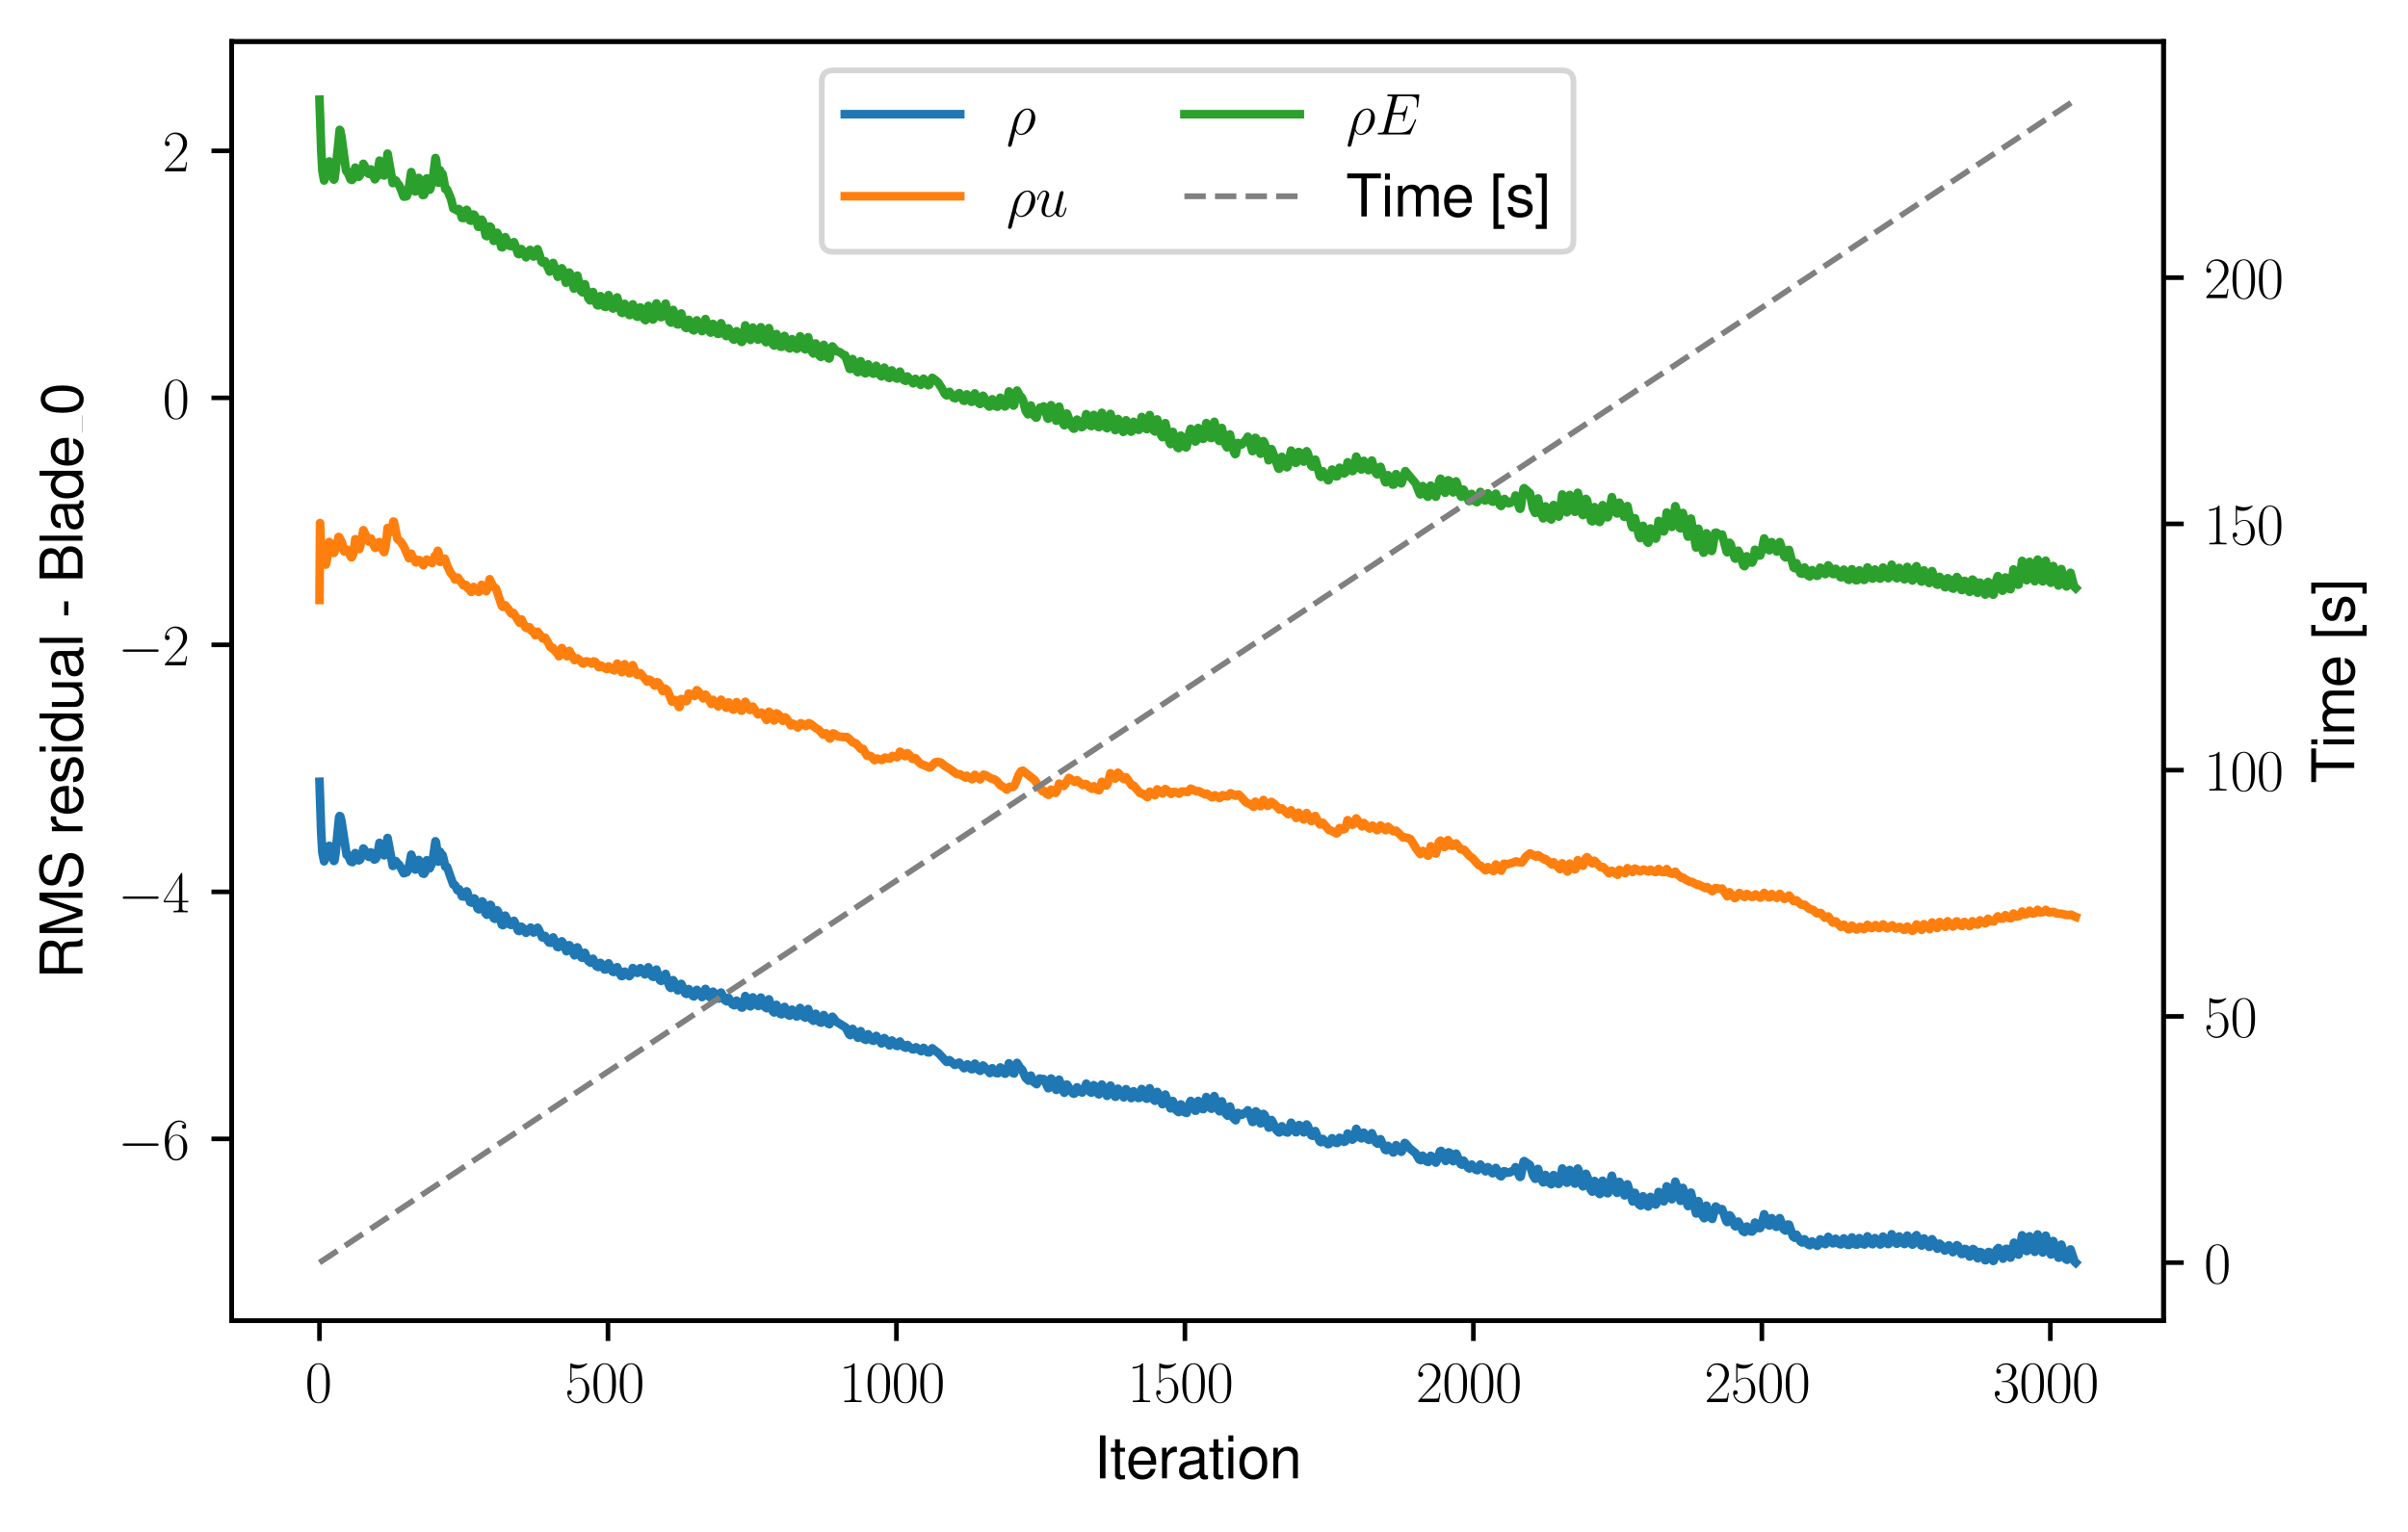 <?xml version="1.0" encoding="utf-8" standalone="no"?>
<!DOCTYPE svg PUBLIC "-//W3C//DTD SVG 1.1//EN"
  "http://www.w3.org/Graphics/SVG/1.1/DTD/svg11.dtd">
<svg xmlns:xlink="http://www.w3.org/1999/xlink" width="417.315pt" height="265.601pt" viewBox="0 0 417.315 265.601" xmlns="http://www.w3.org/2000/svg" version="1.1">
 <defs>
  <style type="text/css">*{stroke-linejoin: round; stroke-linecap: butt}</style>
 </defs>
 <g id="figure_1">
  <g id="patch_1">
   <path d="M 0 265.601 
L 417.315 265.601 
L 417.315 0 
L 0 0 
z
" style="fill: #ffffff"/>
  </g>
  <g id="axes_1">
   <g id="patch_2">
    <path d="M 40.15 228.96 
L 374.95 228.96 
L 374.95 7.2 
L 40.15 7.2 
z
" style="fill: #ffffff"/>
   </g>
   <g id="matplotlib.axis_1">
    <g id="xtick_1">
     <g id="line2d_1">
      <defs>
       <path id="m80a7cecc8e" d="M 0 0 
L 0 3.5 
" style="stroke: #000000; stroke-width: 0.8"/>
      </defs>
      <g>
       <use xlink:href="#m80a7cecc8e" x="55.369" y="228.96" style="stroke: #000000; stroke-width: 0.8"/>
      </g>
     </g>
     <g id="text_1">
      <!-- $\mathdefault{0}$ -->
      <g transform="translate(52.878 243.058) scale(0.1 -0.1)">
       <defs>
        <path id="CMR17-30" d="M 2688 2038 
C 2688 2430 2682 3099 2413 3613 
C 2176 4063 1798 4224 1466 4224 
C 1158 4224 768 4082 525 3620 
C 269 3137 243 2539 243 2038 
C 243 1671 250 1112 448 623 
C 723 -39 1216 -128 1466 -128 
C 1760 -128 2208 -7 2470 604 
C 2662 1048 2688 1568 2688 2038 
z
M 1466 -26 
C 1056 -26 813 328 723 816 
C 653 1196 653 1749 653 2109 
C 653 2604 653 3015 736 3407 
C 858 3954 1216 4121 1466 4121 
C 1728 4121 2067 3947 2189 3420 
C 2272 3054 2278 2623 2278 2109 
C 2278 1691 2278 1176 2202 797 
C 2067 96 1690 -26 1466 -26 
z
" transform="scale(0.016)"/>
       </defs>
       <use xlink:href="#CMR17-30" transform="scale(0.996)"/>
      </g>
     </g>
    </g>
    <g id="xtick_2">
     <g id="line2d_2">
      <g>
       <use xlink:href="#m80a7cecc8e" x="105.363" y="228.96" style="stroke: #000000; stroke-width: 0.8"/>
      </g>
     </g>
     <g id="text_2">
      <!-- $\mathdefault{500}$ -->
      <g transform="translate(97.891 243.058) scale(0.1 -0.1)">
       <defs>
        <path id="CMR17-35" d="M 730 3750 
C 794 3724 1056 3641 1325 3641 
C 1920 3641 2246 3961 2432 4140 
C 2432 4191 2432 4224 2394 4224 
C 2387 4224 2374 4224 2323 4198 
C 2099 4102 1837 4032 1517 4032 
C 1325 4032 1037 4055 723 4191 
C 653 4224 640 4224 634 4224 
C 602 4224 595 4217 595 4090 
L 595 2231 
C 595 2113 595 2080 659 2080 
C 691 2080 704 2093 736 2139 
C 941 2435 1222 2560 1542 2560 
C 1766 2560 2246 2415 2246 1293 
C 2246 1087 2246 716 2054 422 
C 1894 159 1645 25 1370 25 
C 947 25 518 319 403 812 
C 429 806 480 793 506 793 
C 589 793 749 838 749 1036 
C 749 1209 627 1280 506 1280 
C 358 1280 262 1190 262 1011 
C 262 454 704 -128 1382 -128 
C 2042 -128 2669 441 2669 1267 
C 2669 2054 2170 2662 1549 2662 
C 1222 2662 947 2540 730 2304 
L 730 3750 
z
" transform="scale(0.016)"/>
       </defs>
       <use xlink:href="#CMR17-35" transform="scale(0.996)"/>
       <use xlink:href="#CMR17-30" transform="translate(45.69 0) scale(0.996)"/>
       <use xlink:href="#CMR17-30" transform="translate(91.381 0) scale(0.996)"/>
      </g>
     </g>
    </g>
    <g id="xtick_3">
     <g id="line2d_3">
      <g>
       <use xlink:href="#m80a7cecc8e" x="155.357" y="228.96" style="stroke: #000000; stroke-width: 0.8"/>
      </g>
     </g>
     <g id="text_3">
      <!-- $\mathdefault{1000}$ -->
      <g transform="translate(145.394 243.058) scale(0.1 -0.1)">
       <defs>
        <path id="CMR17-31" d="M 1702 4083 
C 1702 4217 1696 4224 1606 4224 
C 1357 3927 979 3833 621 3820 
C 602 3820 570 3820 563 3808 
C 557 3795 557 3782 557 3648 
C 755 3648 1088 3686 1344 3839 
L 1344 467 
C 1344 243 1331 166 781 166 
L 589 166 
L 589 0 
C 896 6 1216 12 1523 12 
C 1830 12 2150 6 2458 0 
L 2458 166 
L 2266 166 
C 1715 166 1702 236 1702 467 
L 1702 4083 
z
" transform="scale(0.016)"/>
       </defs>
       <use xlink:href="#CMR17-31" transform="scale(0.996)"/>
       <use xlink:href="#CMR17-30" transform="translate(45.69 0) scale(0.996)"/>
       <use xlink:href="#CMR17-30" transform="translate(91.381 0) scale(0.996)"/>
       <use xlink:href="#CMR17-30" transform="translate(137.071 0) scale(0.996)"/>
      </g>
     </g>
    </g>
    <g id="xtick_4">
     <g id="line2d_4">
      <g>
       <use xlink:href="#m80a7cecc8e" x="205.351" y="228.96" style="stroke: #000000; stroke-width: 0.8"/>
      </g>
     </g>
     <g id="text_4">
      <!-- $\mathdefault{1500}$ -->
      <g transform="translate(195.388 243.058) scale(0.1 -0.1)">
       <use xlink:href="#CMR17-31" transform="scale(0.996)"/>
       <use xlink:href="#CMR17-35" transform="translate(45.69 0) scale(0.996)"/>
       <use xlink:href="#CMR17-30" transform="translate(91.381 0) scale(0.996)"/>
       <use xlink:href="#CMR17-30" transform="translate(137.071 0) scale(0.996)"/>
      </g>
     </g>
    </g>
    <g id="xtick_5">
     <g id="line2d_5">
      <g>
       <use xlink:href="#m80a7cecc8e" x="255.345" y="228.96" style="stroke: #000000; stroke-width: 0.8"/>
      </g>
     </g>
     <g id="text_5">
      <!-- $\mathdefault{2000}$ -->
      <g transform="translate(245.382 243.058) scale(0.1 -0.1)">
       <defs>
        <path id="CMR17-32" d="M 2669 990 
L 2554 990 
C 2490 537 2438 460 2413 422 
C 2381 371 1920 371 1830 371 
L 602 371 
C 832 620 1280 1073 1824 1596 
C 2214 1966 2669 2400 2669 3033 
C 2669 3788 2067 4224 1395 4224 
C 691 4224 262 3603 262 3027 
C 262 2777 448 2745 525 2745 
C 589 2745 781 2783 781 3007 
C 781 3206 614 3264 525 3264 
C 486 3264 448 3257 422 3244 
C 544 3788 915 4057 1306 4057 
C 1862 4057 2227 3616 2227 3033 
C 2227 2477 1901 1998 1536 1583 
L 262 147 
L 262 0 
L 2515 0 
L 2669 990 
z
" transform="scale(0.016)"/>
       </defs>
       <use xlink:href="#CMR17-32" transform="scale(0.996)"/>
       <use xlink:href="#CMR17-30" transform="translate(45.69 0) scale(0.996)"/>
       <use xlink:href="#CMR17-30" transform="translate(91.381 0) scale(0.996)"/>
       <use xlink:href="#CMR17-30" transform="translate(137.071 0) scale(0.996)"/>
      </g>
     </g>
    </g>
    <g id="xtick_6">
     <g id="line2d_6">
      <g>
       <use xlink:href="#m80a7cecc8e" x="305.339" y="228.96" style="stroke: #000000; stroke-width: 0.8"/>
      </g>
     </g>
     <g id="text_6">
      <!-- $\mathdefault{2500}$ -->
      <g transform="translate(295.376 243.058) scale(0.1 -0.1)">
       <use xlink:href="#CMR17-32" transform="scale(0.996)"/>
       <use xlink:href="#CMR17-35" transform="translate(45.69 0) scale(0.996)"/>
       <use xlink:href="#CMR17-30" transform="translate(91.381 0) scale(0.996)"/>
       <use xlink:href="#CMR17-30" transform="translate(137.071 0) scale(0.996)"/>
      </g>
     </g>
    </g>
    <g id="xtick_7">
     <g id="line2d_7">
      <g>
       <use xlink:href="#m80a7cecc8e" x="355.333" y="228.96" style="stroke: #000000; stroke-width: 0.8"/>
      </g>
     </g>
     <g id="text_7">
      <!-- $\mathdefault{3000}$ -->
      <g transform="translate(345.37 243.058) scale(0.1 -0.1)">
       <defs>
        <path id="CMR17-33" d="M 1414 2176 
C 1984 2176 2234 1673 2234 1094 
C 2234 322 1824 25 1453 25 
C 1114 25 563 193 390 691 
C 422 678 454 678 486 678 
C 640 678 755 780 755 947 
C 755 1132 614 1216 486 1216 
C 378 1216 211 1164 211 927 
C 211 335 787 -128 1466 -128 
C 2176 -128 2720 432 2720 1087 
C 2720 1718 2208 2176 1600 2246 
C 2086 2347 2554 2776 2554 3353 
C 2554 3856 2048 4224 1472 4224 
C 890 4224 378 3862 378 3347 
C 378 3123 544 3084 627 3084 
C 762 3084 877 3167 877 3334 
C 877 3500 762 3584 627 3584 
C 602 3584 570 3584 544 3571 
C 730 3999 1235 4076 1459 4076 
C 1683 4076 2106 3966 2106 3347 
C 2106 3167 2080 2851 1862 2574 
C 1670 2329 1453 2316 1242 2297 
C 1210 2297 1062 2284 1037 2284 
C 992 2278 966 2272 966 2227 
C 966 2182 973 2176 1101 2176 
L 1414 2176 
z
" transform="scale(0.016)"/>
       </defs>
       <use xlink:href="#CMR17-33" transform="scale(0.996)"/>
       <use xlink:href="#CMR17-30" transform="translate(45.69 0) scale(0.996)"/>
       <use xlink:href="#CMR17-30" transform="translate(91.381 0) scale(0.996)"/>
       <use xlink:href="#CMR17-30" transform="translate(137.071 0) scale(0.996)"/>
      </g>
     </g>
    </g>
    <g id="text_8">
     <!-- Iteration -->
     <g transform="translate(189.603 256.279) scale(0.1 -0.1)">
      <defs>
       <path id="NimbusSanL-Regu-49" d="M 1242 4672 
L 640 4672 
L 640 0 
L 1242 0 
L 1242 4672 
z
" transform="scale(0.016)"/>
       <path id="NimbusSanL-Regu-74" d="M 1626 3328 
L 1075 3328 
L 1075 4249 
L 544 4249 
L 544 3328 
L 90 3328 
L 90 2892 
L 544 2892 
L 544 402 
C 544 64 774 -128 1190 -128 
C 1318 -128 1446 -116 1626 -84 
L 1626 364 
C 1555 345 1472 339 1370 339 
C 1139 339 1075 402 1075 634 
L 1075 2892 
L 1626 2892 
L 1626 3328 
z
" transform="scale(0.016)"/>
       <path id="NimbusSanL-Regu-65" d="M 3283 1484 
C 3283 1998 3245 2311 3149 2565 
C 2931 3123 2419 3456 1792 3456 
C 858 3456 256 2734 256 1619 
C 256 545 838 -128 1779 -128 
C 2547 -128 3078 307 3213 1018 
L 2675 1018 
C 2528 588 2227 364 1798 364 
C 1459 364 1171 514 992 787 
C 864 974 819 1161 813 1484 
L 3283 1484 
z
M 826 1920 
C 870 2552 1248 2963 1786 2963 
C 2310 2963 2714 2519 2714 1959 
C 2714 1946 2714 1933 2707 1920 
L 826 1920 
z
" transform="scale(0.016)"/>
       <path id="NimbusSanL-Regu-72" d="M 442 3328 
L 442 0 
L 979 0 
L 979 1727 
C 979 2203 1101 2514 1357 2698 
C 1523 2819 1683 2857 2054 2863 
L 2054 3404 
C 1965 3449 1920 3456 1850 3456 
C 1504 3456 1242 3251 934 2750 
L 934 3328 
L 442 3328 
z
" transform="scale(0.016)"/>
       <path id="NimbusSanL-Regu-61" d="M 3424 332 
C 3366 320 3341 320 3309 320 
C 3123 320 3021 415 3021 581 
L 3021 2542 
C 3021 3135 2586 3456 1760 3456 
C 1274 3456 870 3315 646 3065 
C 493 2893 429 2702 416 2370 
L 954 2370 
C 998 2778 1242 2963 1741 2963 
C 2221 2963 2490 2784 2490 2466 
L 2490 2326 
C 2490 2103 2355 2007 1933 1956 
C 1178 1861 1062 1835 858 1753 
C 467 1593 269 1294 269 861 
C 269 256 691 -128 1370 -128 
C 1792 -128 2131 19 2509 364 
C 2547 25 2714 -128 3059 -128 
C 3168 -128 3251 -116 3424 -71 
L 3424 332 
z
M 2490 1071 
C 2490 893 2438 785 2278 638 
C 2061 441 1798 339 1485 339 
C 1069 339 826 536 826 874 
C 826 1224 1062 1402 1632 1485 
C 2195 1562 2310 1587 2490 1670 
L 2490 1071 
z
" transform="scale(0.016)"/>
       <path id="NimbusSanL-Regu-69" d="M 960 3358 
L 429 3358 
L 429 0 
L 960 0 
L 960 3358 
z
M 960 4672 
L 422 4672 
L 422 3999 
L 960 3999 
L 960 4672 
z
" transform="scale(0.016)"/>
       <path id="NimbusSanL-Regu-6f" d="M 1741 3456 
C 800 3456 230 2784 230 1663 
C 230 543 794 -128 1747 -128 
C 2688 -128 3264 543 3264 1638 
C 3264 2791 2707 3456 1741 3456 
z
M 1747 2963 
C 2349 2963 2707 2472 2707 1644 
C 2707 861 2336 364 1747 364 
C 1152 364 787 855 787 1663 
C 787 2466 1152 2963 1747 2963 
z
" transform="scale(0.016)"/>
       <path id="NimbusSanL-Regu-6e" d="M 448 3328 
L 448 0 
L 986 0 
L 986 1835 
C 986 2539 1344 2988 1894 2988 
C 2317 2988 2586 2732 2586 2328 
L 2586 0 
L 3117 0 
L 3117 2539 
C 3117 3097 2701 3456 2054 3456 
C 1555 3456 1235 3263 941 2796 
L 941 3328 
L 448 3328 
z
" transform="scale(0.016)"/>
      </defs>
      <use xlink:href="#NimbusSanL-Regu-49" transform="scale(0.996)"/>
      <use xlink:href="#NimbusSanL-Regu-74" transform="translate(27.695 0) scale(0.996)"/>
      <use xlink:href="#NimbusSanL-Regu-65" transform="translate(55.39 0) scale(0.996)"/>
      <use xlink:href="#NimbusSanL-Regu-72" transform="translate(110.782 0) scale(0.996)"/>
      <use xlink:href="#NimbusSanL-Regu-61" transform="translate(142.961 0) scale(0.996)"/>
      <use xlink:href="#NimbusSanL-Regu-74" transform="translate(198.353 0) scale(0.996)"/>
      <use xlink:href="#NimbusSanL-Regu-69" transform="translate(226.048 0) scale(0.996)"/>
      <use xlink:href="#NimbusSanL-Regu-6f" transform="translate(248.165 0) scale(0.996)"/>
      <use xlink:href="#NimbusSanL-Regu-6e" transform="translate(303.556 0) scale(0.996)"/>
     </g>
    </g>
   </g>
   <g id="matplotlib.axis_2">
    <g id="ytick_1">
     <g id="line2d_8">
      <defs>
       <path id="m1a7e39c89c" d="M 0 0 
L -3.5 0 
" style="stroke: #000000; stroke-width: 0.8"/>
      </defs>
      <g>
       <use xlink:href="#m1a7e39c89c" x="40.15" y="197.428" style="stroke: #000000; stroke-width: 0.8"/>
      </g>
     </g>
     <g id="text_9">
      <!-- $\mathdefault{−6}$ -->
      <g transform="translate(20.42 200.977) scale(0.1 -0.1)">
       <defs>
        <path id="CMSY10-0" d="M 4218 1472 
C 4326 1472 4442 1472 4442 1600 
C 4442 1728 4326 1728 4218 1728 
L 755 1728 
C 646 1728 531 1728 531 1600 
C 531 1472 646 1472 755 1472 
L 4218 1472 
z
" transform="scale(0.016)"/>
        <path id="CMR17-36" d="M 678 2198 
C 678 3712 1395 4076 1811 4076 
C 1946 4076 2272 4049 2400 3782 
C 2298 3782 2106 3782 2106 3558 
C 2106 3385 2246 3328 2336 3328 
C 2394 3328 2566 3353 2566 3571 
C 2566 3987 2246 4224 1805 4224 
C 1043 4224 243 3411 243 2011 
C 243 257 966 -128 1478 -128 
C 2099 -128 2688 431 2688 1295 
C 2688 2101 2170 2688 1517 2688 
C 1126 2688 838 2430 678 1979 
L 678 2198 
z
M 1478 25 
C 691 25 691 1212 691 1450 
C 691 1914 909 2585 1504 2585 
C 1613 2585 1926 2585 2138 2140 
C 2253 1889 2253 1624 2253 1302 
C 2253 954 2253 696 2118 438 
C 1978 173 1773 25 1478 25 
z
" transform="scale(0.016)"/>
       </defs>
       <use xlink:href="#CMSY10-0" transform="scale(0.996)"/>
       <use xlink:href="#CMR17-36" transform="translate(77.487 0) scale(0.996)"/>
      </g>
     </g>
    </g>
    <g id="ytick_2">
     <g id="line2d_9">
      <g>
       <use xlink:href="#m1a7e39c89c" x="40.15" y="154.608" style="stroke: #000000; stroke-width: 0.8"/>
      </g>
     </g>
     <g id="text_10">
      <!-- $\mathdefault{−4}$ -->
      <g transform="translate(20.42 158.158) scale(0.1 -0.1)">
       <defs>
        <path id="CMR17-34" d="M 2150 4147 
C 2150 4281 2144 4288 2029 4288 
L 128 1254 
L 128 1088 
L 1779 1088 
L 1779 460 
C 1779 230 1766 166 1318 166 
L 1197 166 
L 1197 0 
C 1402 12 1747 12 1965 12 
C 2182 12 2528 12 2733 0 
L 2733 166 
L 2611 166 
C 2163 166 2150 230 2150 460 
L 2150 1088 
L 2803 1088 
L 2803 1254 
L 2150 1254 
L 2150 4147 
z
M 1798 3723 
L 1798 1254 
L 256 1254 
L 1798 3723 
z
" transform="scale(0.016)"/>
       </defs>
       <use xlink:href="#CMSY10-0" transform="scale(0.996)"/>
       <use xlink:href="#CMR17-34" transform="translate(77.487 0) scale(0.996)"/>
      </g>
     </g>
    </g>
    <g id="ytick_3">
     <g id="line2d_10">
      <g>
       <use xlink:href="#m1a7e39c89c" x="40.15" y="111.789" style="stroke: #000000; stroke-width: 0.8"/>
      </g>
     </g>
     <g id="text_11">
      <!-- $\mathdefault{−2}$ -->
      <g transform="translate(20.42 115.338) scale(0.1 -0.1)">
       <use xlink:href="#CMSY10-0" transform="scale(0.996)"/>
       <use xlink:href="#CMR17-32" transform="translate(77.487 0) scale(0.996)"/>
      </g>
     </g>
    </g>
    <g id="ytick_4">
     <g id="line2d_11">
      <g>
       <use xlink:href="#m1a7e39c89c" x="40.15" y="68.969" style="stroke: #000000; stroke-width: 0.8"/>
      </g>
     </g>
     <g id="text_12">
      <!-- $\mathdefault{0}$ -->
      <g transform="translate(28.169 72.519) scale(0.1 -0.1)">
       <use xlink:href="#CMR17-30" transform="scale(0.996)"/>
      </g>
     </g>
    </g>
    <g id="ytick_5">
     <g id="line2d_12">
      <g>
       <use xlink:href="#m1a7e39c89c" x="40.15" y="26.15" style="stroke: #000000; stroke-width: 0.8"/>
      </g>
     </g>
     <g id="text_13">
      <!-- $\mathdefault{2}$ -->
      <g transform="translate(28.169 29.699) scale(0.1 -0.1)">
       <use xlink:href="#CMR17-32" transform="scale(0.996)"/>
      </g>
     </g>
    </g>
    <g id="text_14">
     <!-- RMS residual - Blade_0 -->
     <g transform="translate(14.298 169.701) rotate(-90) scale(0.1 -0.1)">
      <defs>
       <path id="NimbusSanL-Regu-52" d="M 1190 2035 
L 2726 2035 
C 3258 2035 3494 1775 3494 1191 
L 3488 770 
C 3488 478 3539 192 3622 0 
L 4346 0 
L 4346 147 
C 4122 303 4077 471 4064 1101 
C 4058 1879 3936 2111 3430 2329 
C 3955 2585 4166 2907 4166 3432 
C 4166 4230 3661 4672 2746 4672 
L 595 4672 
L 595 0 
L 1190 0 
L 1190 2035 
z
M 1190 2560 
L 1190 4147 
L 2630 4147 
C 2963 4147 3155 4096 3302 3970 
C 3462 3837 3546 3628 3546 3350 
C 3546 2806 3264 2560 2630 2560 
L 1190 2560 
z
" transform="scale(0.016)"/>
       <path id="NimbusSanL-Regu-4d" d="M 2995 0 
L 4307 3915 
L 4307 0 
L 4870 0 
L 4870 4672 
L 4045 4672 
L 2688 602 
L 1306 4672 
L 480 4672 
L 480 0 
L 1043 0 
L 1043 3915 
L 2368 0 
L 2995 0 
z
" transform="scale(0.016)"/>
       <path id="NimbusSanL-Regu-53" d="M 3814 3295 
C 3808 4204 3181 4736 2106 4736 
C 1082 4736 448 4211 448 3372 
C 448 2806 749 2450 1363 2291 
L 2522 1986 
C 3110 1833 3379 1598 3379 1236 
C 3379 988 3245 733 3046 593 
C 2861 466 2566 396 2189 396 
C 1683 396 1338 517 1114 784 
C 941 988 864 1210 870 1496 
L 307 1496 
C 314 1070 397 790 582 536 
C 902 102 1440 -128 2150 -128 
C 2707 -128 3162 0 3462 230 
C 3776 479 3974 892 3974 1293 
C 3974 1865 3616 2284 2982 2456 
L 1811 2768 
C 1248 2920 1043 3098 1043 3454 
C 1043 3925 1459 4236 2086 4236 
C 2829 4236 3245 3899 3251 3295 
L 3814 3295 
z
" transform="scale(0.016)"/>
       <path id="NimbusSanL-Regu-73" d="M 2803 2428 
C 2797 3084 2362 3456 1587 3456 
C 806 3456 301 3052 301 2434 
C 301 1912 570 1663 1363 1472 
L 1862 1351 
C 2234 1262 2381 1129 2381 887 
C 2381 574 2067 364 1600 364 
C 1312 364 1069 447 934 587 
C 851 683 813 778 781 1014 
L 218 1014 
C 243 243 678 -128 1555 -128 
C 2400 -128 2938 288 2938 931 
C 2938 1428 2656 1702 1990 1861 
L 1478 1982 
C 1043 2084 858 2224 858 2459 
C 858 2765 1133 2963 1568 2963 
C 1997 2963 2227 2778 2240 2428 
L 2803 2428 
z
" transform="scale(0.016)"/>
       <path id="NimbusSanL-Regu-64" d="M 3168 4672 
L 2637 4672 
L 2637 2937 
C 2413 3276 2054 3456 1606 3456 
C 736 3456 166 2759 166 1695 
C 166 568 723 -128 1626 -128 
C 2086 -128 2406 44 2694 460 
L 2694 19 
L 3168 19 
L 3168 4672 
z
M 1696 2956 
C 2272 2956 2637 2447 2637 1651 
C 2637 880 2266 371 1702 371 
C 1114 371 723 887 723 1663 
C 723 2440 1114 2956 1696 2956 
z
" transform="scale(0.016)"/>
       <path id="NimbusSanL-Regu-75" d="M 3085 19 
L 3085 3328 
L 2554 3328 
L 2554 1454 
C 2554 780 2195 339 1638 339 
C 1216 339 947 591 947 988 
L 947 3328 
L 416 3328 
L 416 780 
C 416 230 832 -128 1485 -128 
C 1978 -128 2291 44 2605 484 
L 2605 19 
L 3085 19 
z
" transform="scale(0.016)"/>
       <path id="NimbusSanL-Regu-6c" d="M 973 4672 
L 435 4672 
L 435 0 
L 973 0 
L 973 4672 
z
" transform="scale(0.016)"/>
       <path id="NimbusSanL-Regu-2d" d="M 1818 1996 
L 294 1996 
L 294 1536 
L 1818 1536 
L 1818 1996 
z
" transform="scale(0.016)"/>
       <path id="NimbusSanL-Regu-42" d="M 506 0 
L 2611 0 
C 3053 0 3379 121 3629 390 
C 3859 632 3987 961 3987 1321 
C 3987 1878 3731 2214 3136 2444 
C 3558 2643 3782 2994 3782 3476 
C 3782 3821 3654 4127 3411 4345 
C 3168 4569 2848 4672 2400 4672 
L 506 4672 
L 506 0 
z
M 1101 2636 
L 1101 4147 
L 2253 4147 
C 2586 4147 2771 4101 2931 3977 
C 3098 3847 3187 3652 3187 3391 
C 3187 3138 3098 2936 2931 2806 
C 2771 2682 2586 2636 2253 2636 
L 1101 2636 
z
M 1101 524 
L 1101 2112 
L 2554 2112 
C 2842 2112 3034 2042 3174 1890 
C 3315 1745 3392 1542 3392 1315 
C 3392 1093 3315 891 3174 746 
C 3034 594 2842 524 2554 524 
L 1101 524 
z
" transform="scale(0.016)"/>
       <path id="NimbusSanL-Regu-30" d="M 1760 4544 
C 1338 4544 954 4358 717 4044 
C 422 3649 275 3043 275 2207 
C 275 683 787 -128 1760 -128 
C 2720 -128 3245 683 3245 2169 
C 3245 3049 3104 3636 2803 4044 
C 2566 4364 2189 4544 1760 4544 
z
M 1760 4044 
C 2368 4044 2669 3432 2669 2220 
C 2669 938 2374 339 1747 339 
C 1152 339 851 964 851 2201 
C 851 3438 1152 4044 1760 4044 
z
" transform="scale(0.016)"/>
      </defs>
      <use xlink:href="#NimbusSanL-Regu-52" transform="scale(0.996)"/>
      <use xlink:href="#NimbusSanL-Regu-4d" transform="translate(71.93 0) scale(0.996)"/>
      <use xlink:href="#NimbusSanL-Regu-53" transform="translate(154.918 0) scale(0.996)"/>
      <use xlink:href="#NimbusSanL-Regu-72" transform="translate(249.064 0) scale(0.996)"/>
      <use xlink:href="#NimbusSanL-Regu-65" transform="translate(282.239 0) scale(0.996)"/>
      <use xlink:href="#NimbusSanL-Regu-73" transform="translate(337.631 0) scale(0.996)"/>
      <use xlink:href="#NimbusSanL-Regu-69" transform="translate(387.444 0) scale(0.996)"/>
      <use xlink:href="#NimbusSanL-Regu-64" transform="translate(409.561 0) scale(0.996)"/>
      <use xlink:href="#NimbusSanL-Regu-75" transform="translate(464.952 0) scale(0.996)"/>
      <use xlink:href="#NimbusSanL-Regu-61" transform="translate(520.344 0) scale(0.996)"/>
      <use xlink:href="#NimbusSanL-Regu-6c" transform="translate(575.736 0) scale(0.996)"/>
      <use xlink:href="#NimbusSanL-Regu-2d" transform="translate(625.547 0) scale(0.996)"/>
      <use xlink:href="#NimbusSanL-Regu-42" transform="translate(686.418 0) scale(0.996)"/>
      <use xlink:href="#NimbusSanL-Regu-6c" transform="translate(752.868 0) scale(0.996)"/>
      <use xlink:href="#NimbusSanL-Regu-61" transform="translate(774.985 0) scale(0.996)"/>
      <use xlink:href="#NimbusSanL-Regu-64" transform="translate(830.376 0) scale(0.996)"/>
      <use xlink:href="#NimbusSanL-Regu-65" transform="translate(885.768 0) scale(0.996)"/>
      <use xlink:href="#NimbusSanL-Regu-30" transform="translate(977.025 0) scale(0.996)"/>
      <path d="M 947.137 0 
L 977.025 0 
L 977.025 0.399 
L 947.137 0.399 
L 947.137 0 
z
"/>
     </g>
    </g>
   </g>
   <g id="line2d_13">
    <path d="M 55.369 135.528 
L 55.669 144.479 
L 55.869 147.79 
L 56.168 149.307 
L 56.468 148.74 
L 56.568 148.612 
L 56.768 147.771 
L 57.068 146.623 
L 57.868 149.255 
L 57.968 149.147 
L 58.168 147.813 
L 58.768 141.678 
L 58.868 141.462 
L 58.968 141.517 
L 59.168 142.287 
L 60.068 148.187 
L 60.168 148.029 
L 60.368 148.381 
L 60.768 149.331 
L 61.068 149.457 
L 61.268 149.183 
L 61.568 147.882 
L 61.668 148.063 
L 62.168 149.149 
L 62.368 149.061 
L 62.668 148.477 
L 62.968 147.092 
L 63.068 147.176 
L 63.368 147.743 
L 63.868 148.509 
L 63.968 148.558 
L 64.068 148.467 
L 64.268 147.76 
L 64.367 147.863 
L 64.667 148.601 
L 64.867 149.006 
L 65.067 148.928 
L 65.267 148.631 
L 65.467 147.788 
L 65.767 146.114 
L 66.067 147.225 
L 66.367 148.098 
L 66.567 148.273 
L 66.667 148.221 
L 66.867 147.419 
L 67.167 145.267 
L 68.067 150.109 
L 68.167 150.081 
L 68.367 149.735 
L 68.567 149.274 
L 68.667 149.352 
L 68.867 149.646 
L 69.167 149.89 
L 69.467 150.419 
L 69.967 151.381 
L 70.467 151.223 
L 70.667 150.92 
L 70.967 149.795 
L 71.267 148.162 
L 71.467 148.711 
L 71.967 150.741 
L 72.167 150.651 
L 72.367 150.203 
L 72.567 149.076 
L 72.667 149.266 
L 72.966 150.567 
L 73.266 151.404 
L 73.466 151.472 
L 73.666 151.173 
L 73.866 150.166 
L 73.966 149.129 
L 74.166 149.61 
L 74.466 150.527 
L 74.766 149.898 
L 74.966 149.271 
L 75.166 147.941 
L 75.466 145.843 
L 75.566 146.059 
L 75.766 147.597 
L 75.966 149.363 
L 76.266 147.657 
L 76.566 148.497 
L 76.666 148.183 
L 76.866 148.849 
L 77.166 150.24 
L 77.466 150.269 
L 78.266 152.529 
L 78.566 153.349 
L 78.866 153.446 
L 79.266 154.323 
L 79.466 154.118 
L 79.566 154.146 
L 79.766 154.598 
L 80.066 155.373 
L 80.366 155.411 
L 80.466 155.43 
L 80.666 154.963 
L 80.866 154.516 
L 80.966 154.593 
L 81.165 155.259 
L 81.465 156.358 
L 81.765 156.487 
L 81.865 156.398 
L 82.165 155.742 
L 82.265 155.792 
L 82.465 156.322 
L 82.765 157.486 
L 82.965 157.633 
L 83.065 157.627 
L 83.165 157.499 
L 83.565 156.264 
L 83.665 156.361 
L 83.865 157.049 
L 84.165 158.353 
L 84.365 158.572 
L 84.465 158.529 
L 84.665 157.853 
L 84.965 156.852 
L 85.065 156.914 
L 85.265 157.601 
L 85.565 159.167 
L 85.765 159.285 
L 85.865 159.137 
L 86.165 157.806 
L 86.265 157.926 
L 86.465 158.427 
L 86.965 160.292 
L 87.165 160.385 
L 87.365 159.755 
L 87.565 158.735 
L 87.865 159.321 
L 88.265 160.193 
L 88.565 160.342 
L 88.765 160.035 
L 88.965 159.698 
L 89.065 159.633 
L 89.365 160.204 
L 89.764 161.304 
L 89.964 161.4 
L 90.164 161.136 
L 90.364 160.663 
L 90.664 160.904 
L 91.164 161.705 
L 91.464 161.424 
L 91.964 160.809 
L 92.164 161.119 
L 92.464 161.658 
L 92.664 161.485 
L 93.164 160.828 
L 93.364 161.142 
L 93.964 162.488 
L 94.164 162.528 
L 94.464 162.252 
L 94.864 163.003 
L 95.164 163.387 
L 95.464 163.436 
L 95.764 162.767 
L 95.864 162.51 
L 96.164 163.103 
L 96.564 164.142 
L 96.764 164.199 
L 97.064 163.677 
L 97.364 163.178 
L 97.564 163.458 
L 98.163 164.902 
L 98.363 164.753 
L 98.563 164.284 
L 98.663 163.852 
L 98.863 164.11 
L 99.563 165.608 
L 99.763 165.336 
L 100.063 164.232 
L 100.163 164.448 
L 100.763 165.964 
L 100.963 166.041 
L 101.163 165.758 
L 101.363 165.174 
L 101.663 165.957 
L 101.963 166.596 
L 102.363 166.899 
L 102.563 166.702 
L 102.763 166.203 
L 103.063 166.839 
L 103.363 167.485 
L 103.663 167.633 
L 103.863 167.458 
L 104.063 166.917 
L 104.163 167.016 
L 104.463 167.553 
L 104.763 168.056 
L 104.963 168.058 
L 105.163 167.774 
L 105.463 167.001 
L 105.763 167.601 
L 106.162 168.432 
L 106.362 168.494 
L 106.562 168.247 
L 106.862 167.73 
L 106.962 167.671 
L 107.362 168.686 
L 107.662 169.192 
L 107.862 169.185 
L 108.062 168.911 
L 108.262 168.435 
L 109.062 169.219 
L 109.262 169.035 
L 109.462 168.572 
L 109.662 167.816 
L 109.762 167.911 
L 110.462 168.656 
L 110.662 168.544 
L 110.962 167.841 
L 111.062 167.913 
L 111.362 168.322 
L 111.762 168.909 
L 111.962 168.824 
L 112.262 168.006 
L 112.362 167.685 
L 112.662 168.338 
L 113.062 169.288 
L 113.262 169.341 
L 113.462 168.992 
L 113.762 168.083 
L 114.062 169.047 
L 114.362 169.908 
L 114.561 170.041 
L 114.761 169.935 
L 115.361 168.831 
L 115.761 170.299 
L 116.061 171.086 
L 116.261 171.266 
L 116.361 171.146 
L 116.661 169.917 
L 116.761 170.079 
L 117.461 171.681 
L 117.661 171.595 
L 117.961 170.911 
L 118.061 170.557 
L 118.261 170.948 
L 118.761 172.2 
L 118.961 172.302 
L 119.161 172.093 
L 119.361 171.467 
L 119.461 171.56 
L 119.761 172.118 
L 120.061 172.646 
L 120.261 172.728 
L 120.461 172.511 
L 120.761 171.599 
L 120.861 171.71 
L 121.661 172.848 
L 121.861 172.611 
L 122.261 171.433 
L 122.561 172.036 
L 122.96 172.83 
L 123.16 172.934 
L 123.36 172.664 
L 123.56 171.913 
L 123.66 171.987 
L 123.96 172.409 
L 124.36 173.012 
L 124.56 173.099 
L 124.76 172.755 
L 124.96 172.067 
L 125.26 172.602 
L 125.66 173.409 
L 125.96 173.587 
L 126.16 173.264 
L 126.26 172.986 
L 126.56 173.446 
L 126.96 174.131 
L 127.26 174.264 
L 127.46 174.051 
L 127.66 173.468 
L 127.76 173.562 
L 128.06 173.998 
L 128.46 174.634 
L 128.66 174.655 
L 128.86 174.149 
L 129.16 172.676 
L 129.36 172.995 
L 129.96 174.404 
L 130.06 174.455 
L 130.16 174.368 
L 130.36 173.54 
L 130.46 172.904 
L 130.66 173.13 
L 131.359 174.374 
L 131.459 174.378 
L 131.659 173.864 
L 131.859 172.933 
L 132.159 173.654 
L 132.559 174.563 
L 132.859 174.78 
L 133.059 174.191 
L 133.259 173.244 
L 133.559 174.181 
L 133.959 175.346 
L 134.159 175.514 
L 134.259 175.4 
L 134.559 174.198 
L 134.659 174.381 
L 135.259 175.783 
L 135.459 175.829 
L 135.659 175.57 
L 135.959 174.551 
L 136.059 174.74 
L 136.659 175.988 
L 136.859 176.069 
L 137.059 175.803 
L 137.259 175.023 
L 137.359 175.135 
L 138.059 176.216 
L 138.259 176.12 
L 138.459 175.596 
L 138.659 174.733 
L 138.959 175.412 
L 139.359 176.292 
L 139.559 176.411 
L 139.658 176.339 
L 139.858 175.749 
L 140.058 174.924 
L 140.358 175.821 
L 140.658 176.691 
L 140.958 176.953 
L 141.058 176.862 
L 141.358 175.739 
L 141.458 175.921 
L 142.058 177.196 
L 142.358 177.281 
L 142.558 176.774 
L 142.758 175.965 
L 143.558 177.466 
L 143.758 177.538 
L 143.958 177.015 
L 144.158 176.336 
L 144.258 176.259 
L 144.458 176.484 
L 144.858 177.065 
L 146.558 178.105 
L 147.158 179.297 
L 147.358 179.444 
L 147.458 179.365 
L 147.758 178.366 
L 147.858 178.509 
L 148.657 179.879 
L 148.757 179.89 
L 148.957 179.463 
L 149.157 178.75 
L 149.457 179.495 
L 149.757 180.134 
L 150.057 180.267 
L 150.257 179.96 
L 150.457 179.3 
L 150.757 179.8 
L 151.057 180.293 
L 151.357 180.429 
L 151.557 180.307 
L 151.857 179.584 
L 151.957 179.698 
L 152.757 180.885 
L 152.957 180.762 
L 153.257 179.957 
L 153.357 180.063 
L 154.157 181.234 
L 154.357 180.983 
L 154.557 180.376 
L 154.657 180.445 
L 155.057 181.033 
L 155.357 181.296 
L 155.557 181.322 
L 155.757 181.024 
L 155.957 180.558 
L 156.257 180.977 
L 156.656 181.493 
L 156.956 181.634 
L 157.156 181.352 
L 157.256 181.157 
L 157.656 181.529 
L 158.156 181.907 
L 158.356 181.912 
L 158.756 181.555 
L 159.656 182.235 
L 159.856 182.037 
L 160.056 181.653 
L 160.356 181.962 
L 160.756 182.413 
L 161.056 182.439 
L 161.256 182.143 
L 161.556 181.728 
L 161.956 182.063 
L 162.656 182.574 
L 164.056 184.076 
L 164.256 184.069 
L 164.556 183.784 
L 165.455 184.595 
L 165.655 184.559 
L 166.155 184.224 
L 166.255 184.211 
L 167.055 185.175 
L 167.255 185.103 
L 167.655 184.508 
L 167.955 184.874 
L 168.355 185.344 
L 168.555 185.328 
L 168.755 184.919 
L 168.955 184.389 
L 169.255 184.839 
L 169.655 185.504 
L 169.855 185.637 
L 169.955 185.587 
L 170.355 184.71 
L 170.455 184.777 
L 171.555 186.024 
L 171.755 185.724 
L 171.955 185.186 
L 172.655 186.019 
L 172.955 186.039 
L 173.154 185.686 
L 173.354 185.044 
L 174.154 186.129 
L 174.254 186.114 
L 174.454 185.719 
L 174.854 184.333 
L 175.254 185.474 
L 175.554 186.023 
L 175.754 186.09 
L 175.954 185.379 
L 176.254 184.256 
L 176.454 184.57 
L 176.754 185.063 
L 177.154 185.464 
L 177.354 185.958 
L 177.754 186.863 
L 178.254 187.325 
L 178.654 186.464 
L 179.054 187.502 
L 179.654 187.944 
L 179.854 187.572 
L 180.154 186.977 
L 180.354 186.996 
L 180.754 187.252 
L 180.854 187.063 
L 181.154 187.585 
L 181.653 188.652 
L 181.753 188.609 
L 181.953 187.945 
L 182.153 186.968 
L 182.353 187.199 
L 183.053 188.941 
L 183.153 188.831 
L 183.553 187.17 
L 183.853 187.999 
L 184.253 189.163 
L 184.453 189.433 
L 184.553 189.298 
L 184.853 188.011 
L 184.953 188.044 
L 185.653 189.23 
L 186.053 189.606 
L 186.253 189.539 
L 186.553 188.812 
L 186.653 188.494 
L 187.253 189.268 
L 187.553 189.394 
L 187.753 189.146 
L 188.253 187.861 
L 188.553 188.473 
L 188.953 189.329 
L 189.153 189.412 
L 189.353 188.989 
L 189.553 188.127 
L 189.653 188.198 
L 189.852 188.507 
L 190.352 189.664 
L 190.452 189.712 
L 190.552 189.604 
L 190.852 188.409 
L 190.952 188.012 
L 191.152 188.317 
L 191.852 189.977 
L 191.952 189.826 
L 192.452 188.194 
L 192.852 189.224 
L 193.252 190.117 
L 193.352 190.128 
L 193.552 189.525 
L 193.752 188.729 
L 194.752 190.229 
L 194.952 189.621 
L 195.152 188.816 
L 196.052 190.359 
L 196.152 190.286 
L 196.352 189.65 
L 196.452 189.182 
L 196.752 189.588 
L 197.252 190.338 
L 197.452 190.315 
L 197.652 189.757 
L 197.852 188.784 
L 198.052 189.128 
L 198.651 190.429 
L 198.751 190.467 
L 198.851 190.368 
L 199.051 189.649 
L 199.251 188.659 
L 199.551 189.481 
L 199.951 190.646 
L 200.151 190.824 
L 200.251 190.667 
L 200.551 189.292 
L 200.651 189.481 
L 201.451 191.413 
L 201.551 191.371 
L 201.751 190.581 
L 201.951 189.753 
L 202.851 192.146 
L 202.951 192.097 
L 203.251 190.867 
L 203.351 191.118 
L 203.851 192.466 
L 204.251 192.782 
L 204.351 192.627 
L 204.651 191.453 
L 205.251 192.784 
L 205.651 192.934 
L 205.851 192.287 
L 206.151 191.22 
L 206.351 190.852 
L 207.15 192.55 
L 207.25 192.539 
L 207.45 192.032 
L 207.65 190.856 
L 207.75 190.946 
L 208.05 191.517 
L 208.45 192.263 
L 208.55 192.268 
L 208.75 191.81 
L 209.05 190.179 
L 209.15 190.341 
L 209.45 191.236 
L 209.75 192.037 
L 209.95 192.202 
L 210.05 192.051 
L 210.45 190.023 
L 210.55 190.3 
L 211.25 192.554 
L 211.35 192.639 
L 211.45 192.467 
L 211.75 190.924 
L 212.05 191.992 
L 212.35 192.956 
L 212.75 193.413 
L 212.95 192.617 
L 213.15 191.816 
L 213.75 193.816 
L 214.15 194.203 
L 214.55 192.937 
L 214.65 192.982 
L 215.149 193.278 
L 215.449 193.118 
L 216.049 192.732 
L 216.149 192.695 
L 216.249 192.481 
L 216.549 193.082 
L 217.049 194.488 
L 217.149 194.495 
L 217.349 193.847 
L 217.649 192.66 
L 217.849 192.833 
L 218.149 193.854 
L 218.449 194.739 
L 218.549 194.723 
L 218.749 193.981 
L 218.949 193.103 
L 219.149 193.267 
L 219.349 193.767 
L 219.849 195.456 
L 219.949 195.472 
L 220.149 194.727 
L 220.349 194.162 
L 220.549 194.48 
L 221.249 195.969 
L 221.649 196.315 
L 221.749 196.295 
L 221.949 195.91 
L 222.149 195.249 
L 222.749 196.201 
L 223.149 196.325 
L 223.348 195.898 
L 223.748 194.628 
L 224.048 195.11 
L 224.548 196.263 
L 224.648 196.277 
L 224.848 195.894 
L 225.148 195.031 
L 225.348 195.168 
L 225.948 196.308 
L 226.048 196.219 
L 226.348 195.253 
L 226.448 194.937 
L 226.648 195.182 
L 226.948 196.061 
L 227.248 196.793 
L 227.448 196.895 
L 227.948 196.075 
L 228.348 197.105 
L 228.748 197.906 
L 228.948 198.006 
L 229.248 197.441 
L 229.348 197.544 
L 230.148 198.349 
L 230.348 198.296 
L 230.848 197.316 
L 230.948 197.429 
L 231.548 198.112 
L 231.747 198.138 
L 231.947 197.897 
L 232.147 197.24 
L 232.247 197.281 
L 232.547 197.544 
L 232.947 197.949 
L 233.147 197.835 
L 233.347 197.363 
L 233.547 196.506 
L 233.647 196.561 
L 233.847 196.757 
L 234.347 197.564 
L 234.547 197.43 
L 234.747 196.878 
L 235.047 195.692 
L 235.347 196.277 
L 235.747 197.231 
L 235.947 197.336 
L 236.047 197.27 
L 236.247 196.749 
L 236.347 196.361 
L 236.647 196.794 
L 237.047 197.505 
L 237.247 197.6 
L 237.447 197.401 
L 237.747 196.457 
L 238.047 197.188 
L 238.447 198.037 
L 238.747 198.261 
L 238.947 197.889 
L 239.147 197.533 
L 239.247 197.485 
L 240.047 199.311 
L 240.246 199.385 
L 240.546 198.646 
L 240.646 198.774 
L 241.446 199.786 
L 241.546 199.76 
L 241.746 199.315 
L 241.946 198.52 
L 242.846 199.665 
L 242.946 199.569 
L 243.146 198.943 
L 243.446 198.137 
L 243.646 198.273 
L 244.246 199.024 
L 245.346 199.933 
L 245.946 200.988 
L 246.246 201.123 
L 246.446 200.679 
L 246.546 200.35 
L 246.846 200.747 
L 247.246 201.337 
L 247.546 201.419 
L 247.746 201.07 
L 247.946 200.366 
L 248.046 200.419 
L 248.246 200.598 
L 248.845 201.548 
L 249.045 201.155 
L 249.545 199.617 
L 249.745 199.517 
L 249.945 199.813 
L 250.545 201.26 
L 250.745 200.734 
L 251.045 199.767 
L 251.245 199.862 
L 251.445 200.343 
L 251.845 201.3 
L 251.945 201.224 
L 252.345 199.991 
L 252.445 200.136 
L 252.745 200.881 
L 253.145 201.805 
L 253.345 201.898 
L 253.645 201.209 
L 253.745 201.359 
L 254.445 202.452 
L 254.645 202.567 
L 254.845 202.345 
L 255.045 201.891 
L 255.745 202.769 
L 256.045 202.855 
L 256.245 202.569 
L 256.545 201.879 
L 257.444 203.055 
L 257.644 202.866 
L 257.844 202.334 
L 257.944 202.405 
L 258.244 202.845 
L 258.644 203.383 
L 258.844 203.347 
L 259.144 202.709 
L 259.244 202.464 
L 259.544 202.959 
L 259.944 203.811 
L 260.144 203.92 
L 260.344 203.693 
L 260.644 203.037 
L 260.844 203.078 
L 261.244 203.308 
L 261.644 203.242 
L 262.344 202.864 
L 262.544 202.67 
L 262.644 202.339 
L 263.344 203.95 
L 263.444 204.032 
L 263.544 203.939 
L 263.744 203.011 
L 264.044 201.358 
L 264.144 201.279 
L 265.144 201.982 
L 265.643 203.685 
L 266.043 204.35 
L 266.143 204.218 
L 266.543 202.634 
L 267.043 204.423 
L 267.243 204.604 
L 267.443 204.969 
L 267.543 204.927 
L 267.843 203.694 
L 268.343 204.924 
L 268.843 205.292 
L 269.043 204.742 
L 269.243 203.707 
L 269.643 204.421 
L 270.043 205.214 
L 270.143 205.237 
L 270.343 204.769 
L 270.743 202.567 
L 270.843 202.698 
L 271.043 203.243 
L 271.543 205.029 
L 271.643 204.992 
L 271.843 204.214 
L 272.043 202.824 
L 272.143 202.901 
L 272.343 203.295 
L 272.943 205.19 
L 273.043 204.991 
L 273.443 202.576 
L 273.543 202.784 
L 273.842 203.981 
L 274.242 205.552 
L 274.342 205.663 
L 274.442 205.469 
L 274.842 203.485 
L 275.142 204.136 
L 275.642 206.168 
L 275.942 206.579 
L 276.142 205.792 
L 276.342 204.733 
L 277.042 206.8 
L 277.242 206.986 
L 277.342 206.928 
L 277.542 206.026 
L 277.742 204.689 
L 278.542 206.831 
L 278.642 206.856 
L 278.742 206.716 
L 278.942 205.745 
L 279.242 204.163 
L 279.342 203.827 
L 279.642 205.066 
L 280.042 206.529 
L 280.242 206.789 
L 280.342 206.642 
L 280.542 205.62 
L 280.642 204.883 
L 280.842 205.263 
L 281.542 207.227 
L 281.642 207.097 
L 282.041 205.314 
L 282.141 205.588 
L 282.941 208.276 
L 283.041 208.181 
L 283.341 206.786 
L 283.641 207.688 
L 284.041 208.793 
L 284.341 209.002 
L 284.541 208.254 
L 284.741 207.385 
L 285.341 208.907 
L 285.641 209.144 
L 285.741 208.993 
L 286.041 207.493 
L 286.141 207.661 
L 286.941 208.812 
L 287.041 208.701 
L 287.241 207.926 
L 287.441 206.633 
L 287.541 206.722 
L 287.741 206.942 
L 288.041 207.731 
L 288.341 208.255 
L 288.541 207.704 
L 288.841 205.664 
L 288.941 205.726 
L 289.141 206.02 
L 289.741 207.894 
L 289.941 207.211 
L 290.34 204.855 
L 290.54 205.422 
L 291.24 208.179 
L 291.44 207.248 
L 291.64 205.93 
L 291.94 206.897 
L 292.44 208.878 
L 292.54 209.077 
L 292.64 208.991 
L 293.04 206.741 
L 293.94 210.356 
L 294.04 210.19 
L 294.34 208.219 
L 295.04 210.765 
L 295.34 211.183 
L 295.54 210.154 
L 295.74 209.013 
L 296.24 210.9 
L 296.74 211.304 
L 297.34 209.157 
L 297.54 209.309 
L 297.94 209.725 
L 298.34 209.745 
L 298.44 209.609 
L 298.739 210.398 
L 299.139 211.628 
L 299.339 211.855 
L 299.439 211.8 
L 299.639 211.161 
L 299.739 210.674 
L 299.839 210.739 
L 300.039 211.039 
L 300.639 212.5 
L 300.739 212.586 
L 300.839 212.525 
L 301.239 211.772 
L 301.639 212.519 
L 302.039 213.414 
L 302.339 213.58 
L 302.539 213.32 
L 302.739 212.627 
L 302.839 212.707 
L 303.139 213.067 
L 303.439 213.462 
L 303.639 213.489 
L 303.839 213.272 
L 304.039 212.538 
L 304.139 211.942 
L 304.239 212.007 
L 304.539 212.381 
L 304.839 212.889 
L 305.039 212.888 
L 305.239 212.505 
L 305.739 210.497 
L 306.039 211.211 
L 306.439 212.333 
L 306.639 212.457 
L 306.739 212.362 
L 306.939 211.715 
L 307.038 211.178 
L 307.338 211.59 
L 307.838 212.676 
L 308.038 212.617 
L 308.238 212.03 
L 308.438 211.171 
L 308.738 211.952 
L 309.138 213.123 
L 309.438 213.325 
L 309.638 212.862 
L 309.838 212.284 
L 310.038 212.297 
L 310.738 214.36 
L 311.038 214.571 
L 311.338 214.046 
L 312.038 215.214 
L 312.338 215.395 
L 312.538 215.214 
L 312.738 214.833 
L 313.338 215.71 
L 313.638 215.856 
L 313.838 215.69 
L 314.038 215.206 
L 314.138 215.287 
L 314.638 215.78 
L 314.938 215.976 
L 315.138 215.811 
L 315.338 215.286 
L 315.437 214.849 
L 315.537 214.887 
L 315.737 214.999 
L 316.337 215.68 
L 316.537 215.46 
L 316.737 214.87 
L 316.837 214.414 
L 317.137 214.748 
L 317.637 215.54 
L 317.837 215.493 
L 318.037 215.096 
L 318.137 214.747 
L 318.437 215.088 
L 318.837 215.682 
L 319.037 215.717 
L 319.237 215.553 
L 319.537 214.676 
L 319.637 214.816 
L 320.237 215.809 
L 320.437 215.813 
L 320.637 215.575 
L 320.937 214.513 
L 321.037 214.689 
L 321.537 215.722 
L 321.837 215.753 
L 322.037 215.385 
L 322.237 214.634 
L 322.537 215.156 
L 322.837 215.65 
L 323.137 215.732 
L 323.337 215.462 
L 323.637 214.332 
L 323.737 214.493 
L 324.336 215.621 
L 324.536 215.691 
L 324.736 215.386 
L 324.936 214.629 
L 325.036 214.735 
L 325.836 215.742 
L 325.936 215.703 
L 326.136 215.24 
L 326.336 214.367 
L 326.636 214.909 
L 327.036 215.562 
L 327.236 215.667 
L 327.336 215.612 
L 327.536 215.053 
L 327.836 213.966 
L 328.636 215.557 
L 328.736 215.606 
L 328.836 215.526 
L 329.036 214.833 
L 329.136 214.346 
L 329.436 214.899 
L 329.736 215.451 
L 330.036 215.653 
L 330.136 215.629 
L 330.336 215.111 
L 330.536 214.199 
L 330.936 215.127 
L 331.236 215.616 
L 331.436 215.769 
L 331.536 215.712 
L 331.736 215.054 
L 331.936 214.31 
L 332.136 214.124 
L 332.935 215.888 
L 333.035 215.926 
L 333.135 215.82 
L 333.435 214.693 
L 333.535 214.82 
L 333.935 215.581 
L 334.335 216.154 
L 334.435 216.121 
L 334.635 215.587 
L 334.835 214.825 
L 335.135 215.302 
L 335.735 216.457 
L 335.835 216.433 
L 336.035 215.956 
L 336.135 215.592 
L 336.535 215.935 
L 337.035 216.789 
L 337.235 216.711 
L 337.735 215.885 
L 337.935 216.118 
L 338.435 217.071 
L 338.635 216.94 
L 339.135 215.858 
L 339.335 216.002 
L 339.535 216.435 
L 339.935 217.387 
L 340.135 217.364 
L 340.335 216.897 
L 340.534 216.503 
L 340.734 216.572 
L 340.934 216.966 
L 341.334 217.82 
L 341.434 217.801 
L 341.634 217.345 
L 341.934 216.529 
L 342.134 216.654 
L 342.434 217.533 
L 342.734 218.133 
L 342.834 218.08 
L 343.034 217.493 
L 343.134 217.038 
L 343.234 217.065 
L 343.434 217.144 
L 343.634 217.514 
L 344.034 218.466 
L 344.134 218.463 
L 344.334 217.972 
L 344.634 217.04 
L 344.834 217.11 
L 345.034 217.554 
L 345.434 218.593 
L 345.534 218.534 
L 345.734 217.912 
L 346.034 216.656 
L 346.334 216.348 
L 346.534 216.641 
L 347.134 218.198 
L 347.334 217.728 
L 347.634 216.509 
L 347.834 216.509 
L 348.034 216.904 
L 348.434 218.019 
L 348.634 217.437 
L 349.033 215.424 
L 349.233 215.56 
L 349.433 216.202 
L 349.733 217.457 
L 349.833 217.494 
L 350.033 216.712 
L 350.433 214.147 
L 350.633 214.493 
L 350.933 215.731 
L 351.233 216.886 
L 351.333 216.841 
L 351.533 215.816 
L 351.733 214.315 
L 352.033 214.966 
L 352.633 217.013 
L 352.733 216.846 
L 353.133 213.997 
L 353.233 214.26 
L 353.633 215.865 
L 354.033 217.131 
L 354.133 216.938 
L 354.533 214.211 
L 355.433 217.48 
L 355.533 217.238 
L 355.833 215.139 
L 356.733 218.017 
L 356.833 218.012 
L 357.033 216.942 
L 357.233 215.756 
L 358.032 218.287 
L 358.232 218.39 
L 358.832 216.598 
L 359.532 218.695 
L 359.732 218.88 
L 359.732 218.88 
" clip-path="url(#p961fb84c02)" style="fill: none; stroke: #1f77b4; stroke-width: 1.5; stroke-linecap: square"/>
   </g>
   <g id="line2d_14">
    <path d="M 55.369 104.01 
L 55.469 90.673 
L 55.769 97.739 
L 56.068 96.433 
L 56.168 96.66 
L 56.468 97.873 
L 56.668 96.972 
L 57.068 93.956 
L 57.268 94.514 
L 57.768 95.845 
L 57.868 95.852 
L 58.168 95.244 
L 58.668 93.086 
L 58.768 93.108 
L 59.268 94.053 
L 59.668 95.609 
L 60.068 95.439 
L 60.168 95.277 
L 60.868 96.603 
L 60.968 96.599 
L 61.168 96.174 
L 61.368 95.156 
L 61.568 93.475 
L 62.268 95.188 
L 62.468 94.55 
L 62.968 91.911 
L 63.068 92.082 
L 63.868 93.855 
L 64.068 93.909 
L 64.268 93.335 
L 64.367 93.565 
L 64.967 94.931 
L 65.067 94.968 
L 65.367 94.571 
L 65.667 93.988 
L 65.767 93.969 
L 66.367 95.413 
L 66.567 95.721 
L 66.767 95.009 
L 66.967 93.734 
L 67.167 91.529 
L 67.267 91.704 
L 67.667 92.227 
L 67.767 92.192 
L 67.967 91.439 
L 68.167 90.408 
L 68.267 90.449 
L 68.867 93.404 
L 69.467 93.941 
L 69.967 94.688 
L 70.867 96.77 
L 70.967 96.706 
L 71.267 95.987 
L 71.567 96.641 
L 71.767 96.935 
L 72.067 97.489 
L 72.367 97.076 
L 72.667 97.091 
L 73.366 97.98 
L 73.766 97.394 
L 73.966 97.005 
L 74.166 97.147 
L 74.366 97.164 
L 74.866 97.606 
L 75.166 97.062 
L 75.366 96.352 
L 75.566 96.613 
L 75.866 95.485 
L 75.966 95.669 
L 76.266 97.423 
L 76.566 96.803 
L 76.766 96.93 
L 77.066 96.842 
L 77.266 97.377 
L 77.566 98.211 
L 77.866 98.827 
L 78.066 99.275 
L 78.566 99.884 
L 78.866 100.46 
L 79.166 100.335 
L 79.366 100.143 
L 79.766 100.741 
L 79.966 100.938 
L 80.266 101.443 
L 80.766 101.408 
L 81.065 101.973 
L 81.365 102.185 
L 81.665 102.605 
L 81.965 102.039 
L 82.065 101.751 
L 82.465 102.26 
L 82.765 102.475 
L 82.965 102.607 
L 83.165 102.14 
L 83.465 101.394 
L 83.965 102.248 
L 84.265 102.491 
L 84.465 102.064 
L 84.865 100.416 
L 84.965 100.638 
L 85.465 101.642 
L 85.965 102.026 
L 86.965 105.034 
L 87.165 105.213 
L 87.565 104.923 
L 88.165 105.657 
L 88.465 106.151 
L 88.665 106.378 
L 88.965 106.239 
L 90.064 107.968 
L 90.364 107.377 
L 91.064 108.766 
L 91.364 108.898 
L 91.664 108.713 
L 91.764 108.737 
L 92.164 109.399 
L 92.364 109.384 
L 92.564 109.723 
L 92.764 110.119 
L 92.964 109.937 
L 93.164 109.517 
L 93.864 110.392 
L 94.064 110.686 
L 94.464 110.541 
L 94.864 111.193 
L 95.364 112.152 
L 95.764 112.466 
L 95.864 112.35 
L 96.364 113.069 
L 96.564 113.187 
L 96.864 113.765 
L 96.964 113.651 
L 97.364 112.344 
L 97.664 112.939 
L 97.963 112.965 
L 98.263 113.76 
L 98.363 113.709 
L 98.663 112.838 
L 99.563 114.432 
L 99.963 114.222 
L 100.063 114.134 
L 100.663 114.624 
L 100.963 114.995 
L 101.163 115.007 
L 101.563 114.649 
L 101.863 114.681 
L 102.563 115.028 
L 102.863 114.656 
L 103.163 114.751 
L 103.463 115.13 
L 103.763 115.652 
L 103.863 115.637 
L 104.163 115.382 
L 105.163 115.991 
L 105.363 115.733 
L 105.463 115.524 
L 105.963 115.927 
L 106.462 116.22 
L 106.662 115.92 
L 106.962 115.04 
L 107.362 115.8 
L 107.762 116.523 
L 107.862 116.462 
L 108.062 115.909 
L 108.262 115.151 
L 108.562 115.66 
L 109.062 116.704 
L 109.162 116.687 
L 109.362 116.211 
L 109.662 115.311 
L 110.162 116.494 
L 110.462 116.983 
L 110.662 116.946 
L 110.962 116.695 
L 112.162 118.156 
L 112.462 117.806 
L 112.762 117.938 
L 113.162 118.448 
L 113.462 118.845 
L 113.662 118.56 
L 113.862 118.262 
L 114.062 118.324 
L 114.262 118.609 
L 114.861 119.813 
L 115.261 119.367 
L 115.661 119.679 
L 115.961 120.405 
L 116.461 121.638 
L 116.561 121.581 
L 116.761 121.342 
L 117.061 121.367 
L 117.361 121.915 
L 117.661 122.555 
L 117.761 122.541 
L 117.961 121.822 
L 118.061 121.177 
L 118.161 121.194 
L 118.561 121.275 
L 118.961 121.562 
L 119.061 121.465 
L 119.261 120.768 
L 119.361 120.229 
L 119.461 120.253 
L 119.961 120.454 
L 120.361 120.666 
L 120.561 120.264 
L 120.761 119.637 
L 120.861 119.704 
L 121.161 120.038 
L 121.861 121.062 
L 122.161 120.601 
L 122.261 120.422 
L 122.561 120.808 
L 123.26 122.029 
L 123.36 121.939 
L 123.56 121.326 
L 123.66 121.413 
L 124.06 121.968 
L 124.46 122.447 
L 124.66 122.177 
L 124.96 121.305 
L 125.36 121.861 
L 125.86 122.699 
L 126.06 122.37 
L 126.26 121.75 
L 126.36 121.835 
L 126.66 122.284 
L 127.06 123.021 
L 127.26 122.937 
L 127.56 122.139 
L 127.66 121.717 
L 127.96 122.238 
L 128.46 123.18 
L 128.56 123.195 
L 128.76 122.807 
L 129.16 121.655 
L 129.96 123.068 
L 130.16 122.929 
L 130.46 122.486 
L 131.06 123.431 
L 131.359 123.838 
L 131.559 123.78 
L 131.959 123.53 
L 132.259 123.82 
L 132.859 124.804 
L 132.959 124.707 
L 133.159 123.999 
L 133.259 123.384 
L 133.359 123.455 
L 133.559 123.65 
L 133.959 124.616 
L 134.159 124.891 
L 134.259 124.816 
L 134.459 124.15 
L 134.559 123.671 
L 134.659 123.704 
L 134.959 123.902 
L 135.659 124.951 
L 136.059 124.356 
L 136.359 124.602 
L 137.059 125.75 
L 137.359 125.433 
L 137.759 125.624 
L 138.259 126.118 
L 138.459 125.931 
L 138.759 125.38 
L 139.159 125.543 
L 139.658 125.862 
L 139.858 125.732 
L 140.158 125.356 
L 140.558 125.56 
L 141.558 126.332 
L 141.858 126.466 
L 142.658 127.352 
L 142.858 127.151 
L 143.158 127.12 
L 143.458 127.559 
L 143.758 127.996 
L 143.858 128.025 
L 143.958 127.924 
L 144.358 127.137 
L 144.558 127.197 
L 145.258 127.663 
L 146.158 127.771 
L 146.758 127.766 
L 147.058 127.974 
L 147.758 128.671 
L 148.357 128.875 
L 149.157 129.802 
L 149.557 129.811 
L 149.857 130.337 
L 150.257 131.011 
L 150.457 131.002 
L 150.957 131.09 
L 151.557 131.777 
L 151.757 131.648 
L 151.957 131.498 
L 152.357 131.596 
L 152.757 131.752 
L 153.057 131.624 
L 153.357 131.33 
L 153.957 131.482 
L 154.257 131.49 
L 154.457 131.274 
L 154.657 131.048 
L 155.157 131.168 
L 155.457 131.277 
L 155.657 131.091 
L 155.957 130.312 
L 156.057 130.368 
L 156.357 130.594 
L 156.856 131.091 
L 157.056 130.908 
L 157.256 130.566 
L 157.656 130.943 
L 158.156 131.57 
L 158.356 131.549 
L 158.656 131.428 
L 159.256 132.137 
L 159.656 132.478 
L 160.456 132.763 
L 161.056 133.052 
L 161.256 133.002 
L 162.056 132.172 
L 162.556 132.072 
L 163.056 132.202 
L 163.756 132.788 
L 164.556 133.266 
L 165.555 133.995 
L 165.855 134.194 
L 166.355 134.226 
L 167.355 134.796 
L 167.555 134.478 
L 167.655 134.565 
L 168.455 135.077 
L 168.655 134.961 
L 168.955 134.319 
L 169.055 134.418 
L 169.855 135.109 
L 170.155 134.668 
L 170.455 134.291 
L 170.855 134.417 
L 171.855 134.99 
L 172.355 135.111 
L 172.755 135.403 
L 173.354 136.113 
L 174.154 136.585 
L 174.454 136.878 
L 174.654 136.73 
L 174.954 136.401 
L 175.554 136.433 
L 175.754 136.256 
L 176.054 135.611 
L 176.554 134.305 
L 176.954 133.701 
L 177.254 133.598 
L 179.254 135.178 
L 180.654 137.152 
L 180.754 137.15 
L 180.854 137.035 
L 181.354 137.61 
L 181.753 137.785 
L 181.953 137.452 
L 182.153 136.891 
L 182.553 137.32 
L 182.953 137.446 
L 183.153 137.141 
L 183.553 135.84 
L 183.653 135.926 
L 184.353 136.246 
L 184.553 135.999 
L 185.253 134.854 
L 186.253 135.548 
L 186.553 135.379 
L 186.653 135.248 
L 187.653 136.097 
L 187.853 136.011 
L 188.053 135.892 
L 188.353 135.999 
L 188.753 136.453 
L 189.253 136.745 
L 189.453 136.529 
L 189.553 136.298 
L 190.052 136.859 
L 190.452 136.995 
L 190.652 136.658 
L 190.952 135.531 
L 191.052 135.656 
L 191.552 136.118 
L 191.752 136.171 
L 191.952 135.88 
L 192.452 134.04 
L 192.552 134.174 
L 193.252 134.968 
L 193.452 134.76 
L 193.752 133.954 
L 193.852 134.07 
L 194.752 135.057 
L 195.152 134.74 
L 196.152 136.158 
L 196.452 136.17 
L 197.552 137.47 
L 198.052 137.595 
L 198.851 138.196 
L 199.051 137.879 
L 199.251 137.251 
L 199.351 137.33 
L 200.151 137.847 
L 200.351 137.49 
L 200.551 136.843 
L 200.651 136.911 
L 201.251 137.363 
L 201.451 137.54 
L 201.651 137.406 
L 201.951 136.784 
L 202.051 136.852 
L 202.451 137.158 
L 202.951 137.624 
L 203.151 137.428 
L 203.351 137.271 
L 203.851 137.355 
L 204.351 137.582 
L 204.551 137.41 
L 204.751 137.23 
L 205.351 137.228 
L 205.851 137.301 
L 206.351 136.72 
L 206.95 137.001 
L 207.45 137.194 
L 207.75 137.144 
L 208.25 137.422 
L 208.85 137.697 
L 209.15 137.581 
L 210.05 138.219 
L 210.25 138.12 
L 210.55 137.868 
L 211.05 138.145 
L 211.35 138.344 
L 211.55 138.223 
L 211.85 137.848 
L 212.35 137.963 
L 212.75 138.042 
L 212.95 137.867 
L 213.25 137.512 
L 213.65 137.691 
L 214.15 137.943 
L 214.45 137.761 
L 214.65 137.734 
L 215.049 138.112 
L 215.949 139.1 
L 216.849 139.509 
L 217.249 139.862 
L 217.449 139.382 
L 217.549 138.979 
L 218.449 139.759 
L 218.649 139.482 
L 218.949 138.681 
L 219.649 139.702 
L 219.849 139.635 
L 220.349 139.01 
L 220.849 139.368 
L 221.749 140.331 
L 222.049 140.247 
L 222.149 140.138 
L 223.249 141.145 
L 223.748 140.472 
L 224.648 141.793 
L 224.848 141.512 
L 225.048 140.888 
L 225.548 141.649 
L 225.948 142.064 
L 226.148 141.747 
L 226.448 140.949 
L 226.848 141.664 
L 227.248 142.317 
L 227.348 142.323 
L 227.548 142.01 
L 227.848 141.509 
L 227.948 141.461 
L 228.448 142.45 
L 228.748 142.916 
L 228.948 142.891 
L 229.248 142.631 
L 230.348 143.913 
L 230.648 143.976 
L 231.648 144.48 
L 231.847 144.33 
L 232.147 143.543 
L 232.247 143.605 
L 232.747 143.794 
L 233.047 143.704 
L 233.247 143.316 
L 233.547 142.175 
L 233.647 142.282 
L 234.347 142.966 
L 234.547 142.898 
L 235.047 141.872 
L 236.047 143.257 
L 236.347 142.665 
L 236.447 142.744 
L 237.047 143.356 
L 237.347 143.633 
L 237.547 143.437 
L 237.847 143.122 
L 238.247 143.457 
L 238.647 143.909 
L 238.847 143.787 
L 239.247 143.096 
L 240.146 143.921 
L 240.346 143.705 
L 240.546 143.32 
L 241.446 144.094 
L 241.746 144.1 
L 241.946 144 
L 243.146 145.185 
L 243.446 145.142 
L 244.146 145.321 
L 244.446 145.481 
L 244.846 146.125 
L 245.446 147.141 
L 246.146 148.053 
L 246.346 147.925 
L 246.546 147.509 
L 246.646 147.572 
L 247.146 147.976 
L 247.446 148.324 
L 247.546 148.292 
L 247.746 147.702 
L 247.946 146.708 
L 248.046 146.798 
L 248.446 147.441 
L 248.845 147.972 
L 249.045 147.34 
L 249.345 146.011 
L 249.645 145.732 
L 250.345 146.828 
L 250.545 146.705 
L 250.945 145.632 
L 251.045 145.773 
L 251.645 146.629 
L 251.845 146.609 
L 252.345 146.216 
L 253.145 147.223 
L 253.745 147.319 
L 254.645 148.372 
L 255.245 148.807 
L 256.245 149.961 
L 256.545 150.036 
L 257.444 150.873 
L 257.644 150.764 
L 257.844 150.318 
L 257.944 150.394 
L 258.844 150.992 
L 259.044 150.552 
L 259.244 149.861 
L 259.844 150.655 
L 260.144 150.932 
L 260.344 150.554 
L 260.644 149.74 
L 260.844 149.744 
L 261.144 149.854 
L 262.244 149.538 
L 262.744 149.326 
L 263.044 149.432 
L 263.544 149.487 
L 263.744 149.516 
L 263.944 149.262 
L 264.444 148.512 
L 265.144 147.937 
L 266.243 148.515 
L 266.443 148.394 
L 266.543 148.242 
L 267.743 149.042 
L 267.843 148.912 
L 268.743 149.687 
L 268.943 149.869 
L 269.143 149.685 
L 269.243 149.477 
L 270.343 150.668 
L 270.743 149.663 
L 271.643 151.076 
L 271.743 150.976 
L 272.043 149.711 
L 272.143 149.825 
L 272.943 150.714 
L 273.043 150.657 
L 273.243 149.976 
L 273.443 149.112 
L 274.342 150.074 
L 274.542 149.641 
L 274.842 148.75 
L 275.042 148.602 
L 275.942 149.669 
L 276.142 149.488 
L 276.342 149.219 
L 277.042 149.99 
L 277.442 150.35 
L 277.842 150.314 
L 278.342 150.816 
L 278.842 151.377 
L 279.342 150.959 
L 280.342 151.644 
L 280.642 150.794 
L 280.742 150.857 
L 281.642 151.36 
L 281.941 150.743 
L 282.041 150.506 
L 282.941 151.154 
L 283.241 150.731 
L 283.341 150.568 
L 284.241 151.058 
L 284.541 150.918 
L 284.841 150.736 
L 285.641 151.07 
L 285.941 150.917 
L 286.041 150.773 
L 286.841 151.159 
L 287.141 151.118 
L 287.341 150.861 
L 287.441 150.634 
L 288.041 151.168 
L 288.541 151.167 
L 288.741 150.888 
L 288.841 150.656 
L 289.341 151.34 
L 289.741 151.441 
L 289.941 151.46 
L 290.34 151.111 
L 290.74 151.629 
L 291.14 151.917 
L 291.44 152.188 
L 291.74 152.17 
L 292.14 152.492 
L 292.54 152.685 
L 292.84 152.861 
L 293.24 152.896 
L 294.24 153.432 
L 294.34 153.336 
L 295.54 153.948 
L 295.84 153.773 
L 296.24 154.075 
L 296.74 154.482 
L 296.94 154.346 
L 297.24 153.973 
L 297.54 153.993 
L 298.04 154.086 
L 298.44 154.037 
L 298.939 154.789 
L 299.339 155.374 
L 299.539 155.157 
L 299.739 154.668 
L 300.339 155.34 
L 300.639 155.695 
L 300.839 155.59 
L 301.339 154.916 
L 301.439 154.804 
L 302.339 155.501 
L 302.539 155.312 
L 302.739 154.966 
L 302.839 155.035 
L 303.639 155.49 
L 303.839 155.443 
L 304.239 155.05 
L 305.039 155.605 
L 305.239 155.516 
L 305.739 154.789 
L 306.539 155.556 
L 306.739 155.526 
L 306.939 155.241 
L 307.038 154.99 
L 307.938 155.654 
L 308.138 155.494 
L 308.438 154.952 
L 308.538 155.061 
L 309.238 155.83 
L 309.438 155.76 
L 310.038 155.242 
L 310.838 156.203 
L 311.238 156.121 
L 311.338 156.073 
L 312.138 156.821 
L 312.638 156.88 
L 312.738 156.833 
L 313.538 157.542 
L 314.238 157.746 
L 314.838 158.304 
L 315.138 158.319 
L 315.537 158.26 
L 316.237 159.082 
L 316.537 159.047 
L 316.837 158.869 
L 317.637 159.935 
L 317.837 159.925 
L 318.137 159.717 
L 319.037 160.673 
L 319.337 160.516 
L 319.537 160.3 
L 320.337 161.1 
L 320.537 161.054 
L 320.837 160.657 
L 320.937 160.465 
L 321.737 161.137 
L 321.937 161.058 
L 322.337 160.675 
L 323.037 161.073 
L 323.337 160.873 
L 323.637 160.324 
L 323.737 160.409 
L 324.336 160.894 
L 324.636 160.742 
L 325.036 160.377 
L 325.636 160.889 
L 325.936 160.73 
L 326.336 160.246 
L 326.436 160.351 
L 327.036 160.934 
L 327.336 160.776 
L 327.936 160.41 
L 328.536 160.956 
L 328.936 160.817 
L 329.236 160.68 
L 329.936 161.185 
L 330.236 161.148 
L 330.436 160.873 
L 330.536 160.632 
L 331.436 161.358 
L 331.636 161.229 
L 332.136 160.258 
L 333.035 161.197 
L 333.235 160.866 
L 333.435 160.218 
L 334.435 161.069 
L 334.635 160.585 
L 334.835 159.91 
L 335.735 160.871 
L 335.835 160.775 
L 336.135 159.835 
L 336.235 159.919 
L 337.135 160.682 
L 337.335 160.288 
L 337.535 159.704 
L 338.435 160.624 
L 338.535 160.571 
L 339.035 159.757 
L 339.135 159.729 
L 339.735 160.406 
L 340.035 160.52 
L 340.235 160.198 
L 340.435 159.821 
L 341.334 160.539 
L 341.434 160.514 
L 341.734 159.909 
L 341.834 159.704 
L 342.434 160.184 
L 342.734 160.286 
L 342.934 160.01 
L 343.134 159.55 
L 344.034 160.075 
L 344.234 159.952 
L 344.534 159.269 
L 344.634 159.361 
L 345.034 159.676 
L 345.534 159.74 
L 346.134 158.966 
L 346.234 158.857 
L 346.634 159.238 
L 347.134 159.237 
L 347.434 158.826 
L 347.534 158.654 
L 348.134 159.145 
L 348.534 159.171 
L 348.834 158.583 
L 348.933 158.365 
L 349.433 158.889 
L 349.933 158.8 
L 350.433 158.018 
L 350.833 158.504 
L 351.133 158.488 
L 351.433 158.337 
L 351.733 157.879 
L 352.333 158.363 
L 352.733 158.243 
L 353.133 157.717 
L 353.233 157.83 
L 353.633 158.177 
L 354.033 158.119 
L 354.433 157.84 
L 354.533 157.727 
L 355.033 158.159 
L 355.533 158.123 
L 355.933 158.086 
L 356.433 158.348 
L 357.432 158.425 
L 357.932 158.592 
L 358.532 158.624 
L 358.932 158.562 
L 359.532 158.876 
L 359.732 158.951 
L 359.732 158.951 
" clip-path="url(#p961fb84c02)" style="fill: none; stroke: #ff7f0e; stroke-width: 1.5; stroke-linecap: square"/>
   </g>
   <g id="line2d_15">
    <path d="M 55.369 17.28 
L 55.669 26.031 
L 55.869 29.617 
L 56.168 31.288 
L 56.468 30.555 
L 56.568 30.374 
L 56.768 29.313 
L 56.968 28.07 
L 57.068 27.987 
L 57.768 30.989 
L 57.868 31.136 
L 57.968 30.98 
L 58.168 29.484 
L 58.868 22.516 
L 58.968 22.631 
L 59.168 23.617 
L 59.968 29.541 
L 60.068 29.738 
L 60.168 29.612 
L 60.468 30.382 
L 60.768 31.093 
L 60.968 31.197 
L 61.168 31.006 
L 61.368 30.254 
L 61.568 29.059 
L 62.168 30.651 
L 62.368 30.402 
L 62.868 28.945 
L 62.968 28.399 
L 63.168 28.737 
L 63.768 30.017 
L 63.968 30.152 
L 64.068 30.058 
L 64.268 29.364 
L 64.367 29.537 
L 64.967 31.086 
L 65.267 30.669 
L 65.467 29.78 
L 65.767 27.854 
L 66.067 29.211 
L 66.367 30.34 
L 66.567 30.421 
L 66.667 30.253 
L 66.867 29.201 
L 67.167 26.633 
L 68.067 31.738 
L 68.267 31.55 
L 68.367 31.587 
L 68.467 31.222 
L 68.567 31.269 
L 68.667 31.386 
L 68.867 31.761 
L 69.167 32.095 
L 69.467 32.771 
L 69.967 34.087 
L 70.267 34.065 
L 70.467 34.015 
L 70.667 33.533 
L 70.967 31.86 
L 71.267 29.83 
L 71.467 30.62 
L 71.867 33.117 
L 71.967 33.194 
L 72.167 32.851 
L 72.367 32.162 
L 72.567 30.838 
L 72.667 31.089 
L 72.966 32.725 
L 73.266 33.814 
L 73.466 33.774 
L 73.666 33.288 
L 73.866 32.096 
L 73.966 30.921 
L 74.166 31.553 
L 74.466 32.896 
L 74.566 32.771 
L 74.966 31.296 
L 75.166 29.775 
L 75.466 27.394 
L 75.566 27.617 
L 75.766 29.392 
L 75.966 31.677 
L 76.266 29.522 
L 76.566 30.539 
L 76.666 30.114 
L 76.866 30.945 
L 77.166 32.769 
L 77.366 32.766 
L 77.466 32.821 
L 78.166 34.494 
L 78.566 36.14 
L 79.066 36.396 
L 79.266 36.505 
L 79.466 36.224 
L 79.566 36.27 
L 79.766 36.789 
L 80.066 37.779 
L 80.366 37.804 
L 80.466 37.716 
L 80.666 36.935 
L 80.866 36.379 
L 80.966 36.47 
L 81.165 37.134 
L 81.465 38.212 
L 81.665 38.261 
L 81.765 38.215 
L 81.965 37.621 
L 82.065 37.19 
L 82.165 37.224 
L 82.365 37.536 
L 82.865 39.309 
L 83.065 39.314 
L 83.265 38.842 
L 83.465 38.077 
L 83.665 38.35 
L 83.865 39.242 
L 84.165 40.832 
L 84.365 40.942 
L 84.565 40.559 
L 84.865 39.256 
L 84.965 39.304 
L 85.065 39.405 
L 85.265 40.223 
L 85.565 41.761 
L 85.865 41.43 
L 86.165 40.356 
L 86.265 40.537 
L 86.465 41.14 
L 86.865 42.819 
L 87.065 42.874 
L 87.265 42.467 
L 87.565 41.113 
L 87.665 41.307 
L 88.265 42.599 
L 88.665 42.68 
L 89.065 41.981 
L 89.365 42.685 
L 89.764 43.982 
L 89.964 44.064 
L 90.164 43.729 
L 90.364 43.185 
L 90.664 43.565 
L 91.164 44.608 
L 91.464 44.088 
L 91.864 43.321 
L 92.064 43.532 
L 92.464 44.467 
L 92.664 44.201 
L 93.164 43.206 
L 93.464 44.036 
L 93.864 45.381 
L 94.064 45.522 
L 94.464 45.292 
L 95.264 47.08 
L 95.464 46.948 
L 95.764 45.956 
L 95.864 45.582 
L 96.164 46.395 
L 96.664 47.984 
L 96.764 47.909 
L 97.364 46.511 
L 97.564 46.889 
L 98.063 49.005 
L 98.163 48.958 
L 98.463 48.207 
L 98.663 47.253 
L 98.763 47.404 
L 98.963 47.987 
L 99.463 50.028 
L 99.663 49.746 
L 99.963 48.394 
L 100.063 47.79 
L 100.363 49.112 
L 100.663 50.409 
L 100.963 50.679 
L 101.063 50.53 
L 101.363 49.273 
L 101.663 50.539 
L 101.963 51.703 
L 102.263 52.076 
L 102.363 52.065 
L 102.563 51.544 
L 102.763 50.619 
L 103.063 51.593 
L 103.463 52.878 
L 103.663 52.943 
L 103.863 52.419 
L 104.063 51.339 
L 104.163 51.476 
L 104.463 52.261 
L 104.763 53.16 
L 104.963 53.211 
L 105.163 52.609 
L 105.463 51.162 
L 105.763 52.092 
L 106.162 53.437 
L 106.262 53.489 
L 106.362 53.415 
L 106.562 52.8 
L 106.862 51.741 
L 106.962 51.558 
L 107.262 52.674 
L 107.662 54.161 
L 107.862 54.254 
L 108.062 53.619 
L 108.262 52.666 
L 108.562 53.341 
L 109.062 54.607 
L 109.162 54.62 
L 109.262 54.518 
L 109.462 53.82 
L 109.662 52.76 
L 109.962 53.531 
L 110.362 54.877 
L 110.562 54.915 
L 110.762 54.422 
L 110.962 53.29 
L 111.062 53.455 
L 111.362 54.348 
L 111.662 55.353 
L 111.862 55.505 
L 111.962 55.361 
L 112.162 54.402 
L 112.362 53.019 
L 112.662 54.033 
L 112.962 55.204 
L 113.162 55.394 
L 113.262 55.309 
L 113.462 54.533 
L 113.762 52.604 
L 114.062 53.816 
L 114.362 54.856 
L 114.561 54.988 
L 114.661 54.958 
L 114.861 54.393 
L 115.261 52.816 
L 115.361 52.633 
L 115.761 54.635 
L 116.061 55.732 
L 116.261 55.922 
L 116.461 55.132 
L 116.661 53.727 
L 116.861 54.298 
L 117.361 56.215 
L 117.561 56.24 
L 117.761 55.774 
L 118.061 54.341 
L 118.361 55.377 
L 118.761 56.761 
L 118.961 56.867 
L 119.061 56.753 
L 119.261 56.01 
L 119.361 55.453 
L 119.661 56.114 
L 120.061 57.189 
L 120.261 57.273 
L 120.461 56.925 
L 120.761 55.539 
L 120.861 55.716 
L 121.661 57.405 
L 121.861 57.01 
L 122.261 55.312 
L 122.561 56.209 
L 122.96 57.469 
L 123.16 57.666 
L 123.26 57.563 
L 123.46 56.76 
L 123.56 56.155 
L 123.86 56.673 
L 124.36 57.857 
L 124.56 57.87 
L 124.76 57.199 
L 124.96 56.04 
L 125.26 56.824 
L 125.66 58.052 
L 125.86 58.261 
L 125.96 58.196 
L 126.16 57.457 
L 126.26 56.931 
L 126.56 57.611 
L 126.96 58.669 
L 127.16 58.87 
L 127.26 58.856 
L 127.46 58.368 
L 127.66 57.412 
L 127.96 58.008 
L 128.46 59.246 
L 128.56 59.276 
L 128.66 59.165 
L 128.86 58.338 
L 129.16 56.409 
L 129.46 57.262 
L 129.86 58.715 
L 130.06 58.924 
L 130.16 58.782 
L 130.36 57.631 
L 130.46 56.792 
L 130.66 57.156 
L 131.359 58.88 
L 131.459 58.836 
L 131.659 58.044 
L 131.859 56.729 
L 132.159 57.752 
L 132.559 59.086 
L 132.759 59.33 
L 132.859 59.246 
L 133.059 58.256 
L 133.259 56.883 
L 133.559 58.129 
L 133.959 59.719 
L 134.159 59.905 
L 134.259 59.694 
L 134.559 57.909 
L 134.659 58.17 
L 135.259 60.105 
L 135.459 60.113 
L 135.659 59.675 
L 135.959 58.234 
L 136.259 59.274 
L 136.559 60.197 
L 136.859 60.399 
L 137.059 59.939 
L 137.259 58.799 
L 137.359 58.971 
L 138.059 60.47 
L 138.159 60.448 
L 138.359 59.978 
L 138.659 58.303 
L 138.759 58.534 
L 139.459 60.513 
L 139.559 60.556 
L 139.658 60.442 
L 139.858 59.589 
L 140.058 58.468 
L 140.358 59.675 
L 140.658 60.868 
L 140.958 61.28 
L 141.058 61.151 
L 141.358 59.544 
L 141.458 59.815 
L 142.058 61.716 
L 142.258 61.869 
L 142.358 61.812 
L 142.558 60.978 
L 142.758 59.786 
L 143.558 62.074 
L 143.658 62.158 
L 143.758 62.088 
L 143.958 61.204 
L 144.158 60.189 
L 144.258 60.055 
L 144.458 60.274 
L 144.858 60.821 
L 145.558 61.058 
L 146.358 61.669 
L 146.458 61.568 
L 147.258 63.954 
L 147.358 63.974 
L 147.558 63.343 
L 147.758 62.243 
L 148.057 63.116 
L 148.457 64.319 
L 148.657 64.525 
L 148.757 64.468 
L 148.957 63.693 
L 149.157 62.615 
L 149.457 63.669 
L 149.757 64.585 
L 149.957 64.722 
L 150.057 64.694 
L 150.257 64.149 
L 150.457 63.158 
L 150.757 63.885 
L 151.057 64.608 
L 151.357 64.786 
L 151.457 64.73 
L 151.657 64.231 
L 151.857 63.415 
L 152.157 64.099 
L 152.557 65.085 
L 152.757 65.24 
L 152.857 65.191 
L 153.057 64.662 
L 153.257 63.737 
L 153.557 64.436 
L 153.957 65.459 
L 154.157 65.526 
L 154.357 65.113 
L 154.557 64.211 
L 154.857 64.726 
L 155.257 65.531 
L 155.457 65.634 
L 155.557 65.593 
L 155.757 65.115 
L 155.957 64.421 
L 156.357 65.371 
L 156.656 65.892 
L 156.956 66.017 
L 157.156 65.563 
L 157.256 65.269 
L 158.256 66.455 
L 158.456 66.2 
L 158.656 65.67 
L 159.556 66.722 
L 159.756 66.566 
L 160.056 65.65 
L 160.156 65.776 
L 160.856 66.782 
L 161.056 66.695 
L 161.256 66.204 
L 161.556 65.505 
L 161.756 65.633 
L 162.156 65.93 
L 162.556 66.285 
L 163.256 67.364 
L 163.756 68.302 
L 164.056 68.542 
L 164.256 68.457 
L 164.556 67.922 
L 165.255 68.956 
L 165.555 69.044 
L 165.755 68.79 
L 166.055 68.262 
L 166.255 68.154 
L 166.955 69.44 
L 167.155 69.487 
L 167.355 69.124 
L 167.555 68.368 
L 167.655 68.478 
L 167.955 69.031 
L 168.355 69.66 
L 168.555 69.583 
L 168.855 68.567 
L 168.955 68.203 
L 169.255 68.919 
L 169.655 69.896 
L 169.855 70.035 
L 169.955 69.927 
L 170.355 68.611 
L 170.455 68.687 
L 170.855 69.482 
L 171.155 70.22 
L 171.455 70.481 
L 171.555 70.459 
L 171.755 69.981 
L 171.955 69.216 
L 172.555 70.403 
L 172.855 70.504 
L 173.055 70.215 
L 173.354 68.949 
L 173.454 69.182 
L 173.954 70.318 
L 174.154 70.453 
L 174.254 70.408 
L 174.454 69.807 
L 174.854 67.86 
L 175.654 70.31 
L 175.754 70.218 
L 175.954 69.185 
L 176.254 67.705 
L 176.454 68.051 
L 176.754 68.607 
L 177.054 68.89 
L 177.254 69.277 
L 177.754 71.218 
L 178.154 71.827 
L 178.254 71.713 
L 178.654 70.293 
L 179.054 71.88 
L 179.554 72.4 
L 179.654 72.361 
L 179.954 71.261 
L 180.254 70.655 
L 180.754 70.753 
L 180.854 70.45 
L 181.154 71.259 
L 181.553 72.518 
L 181.653 72.588 
L 181.753 72.468 
L 181.953 71.502 
L 182.153 70.241 
L 182.353 70.635 
L 183.053 72.94 
L 183.153 72.726 
L 183.553 70.503 
L 183.853 71.741 
L 184.253 73.441 
L 184.453 73.726 
L 184.553 73.463 
L 184.853 71.692 
L 184.953 71.769 
L 185.753 73.986 
L 186.053 74.309 
L 186.153 74.304 
L 186.353 73.893 
L 186.653 72.744 
L 187.153 73.819 
L 187.453 74.058 
L 187.653 73.951 
L 187.853 73.348 
L 188.253 71.797 
L 188.553 72.677 
L 188.953 73.797 
L 189.153 73.866 
L 189.353 73.201 
L 189.553 71.926 
L 189.653 72.055 
L 189.852 72.514 
L 190.352 74.029 
L 190.452 74.045 
L 190.552 73.837 
L 190.952 71.556 
L 191.052 71.774 
L 191.352 72.9 
L 191.652 74.075 
L 191.852 74.235 
L 192.052 73.36 
L 192.352 71.888 
L 192.452 71.75 
L 193.252 74.559 
L 193.352 74.52 
L 193.552 73.652 
L 193.752 72.634 
L 194.652 74.873 
L 194.752 74.811 
L 194.952 73.97 
L 195.152 72.853 
L 195.952 74.777 
L 196.052 74.827 
L 196.152 74.719 
L 196.352 73.807 
L 196.452 73.123 
L 196.852 73.95 
L 197.152 74.453 
L 197.352 74.523 
L 197.452 74.418 
L 197.652 73.632 
L 197.852 72.296 
L 198.152 73.126 
L 198.551 74.283 
L 198.751 74.397 
L 198.851 74.228 
L 199.151 72.586 
L 199.251 71.945 
L 199.551 73.067 
L 199.951 74.632 
L 200.151 74.801 
L 200.351 73.97 
L 200.551 72.708 
L 200.851 73.813 
L 201.251 75.484 
L 201.451 75.788 
L 201.551 75.671 
L 201.951 73.36 
L 202.051 73.795 
L 202.651 76.61 
L 202.851 76.981 
L 202.951 76.829 
L 203.251 74.87 
L 204.051 77.566 
L 204.251 77.684 
L 204.451 76.749 
L 204.651 75.508 
L 205.251 77.37 
L 205.551 77.566 
L 205.651 77.458 
L 205.851 76.468 
L 206.151 74.905 
L 206.351 74.341 
L 207.15 76.54 
L 207.25 76.502 
L 207.45 75.749 
L 207.65 74.207 
L 207.75 74.346 
L 208.05 75.101 
L 208.45 76.074 
L 208.55 76.069 
L 208.75 75.412 
L 209.05 73.346 
L 209.15 73.577 
L 209.55 75.176 
L 209.85 75.927 
L 209.95 75.937 
L 210.05 75.689 
L 210.45 73.128 
L 210.55 73.501 
L 211.25 76.398 
L 211.35 76.444 
L 211.45 76.151 
L 211.75 74.195 
L 212.05 75.647 
L 212.35 77.021 
L 212.65 77.558 
L 212.75 77.498 
L 213.15 75.311 
L 213.85 78.38 
L 214.05 78.724 
L 214.15 78.658 
L 214.55 76.79 
L 214.65 76.829 
L 215.049 77.09 
L 215.249 77.012 
L 216.149 75.994 
L 216.249 75.711 
L 216.549 76.538 
L 217.049 78.209 
L 217.149 78.163 
L 217.349 77.276 
L 217.549 75.904 
L 217.649 75.961 
L 217.849 76.267 
L 218.149 77.621 
L 218.449 78.657 
L 218.549 78.551 
L 218.949 76.474 
L 219.049 76.607 
L 219.249 77.077 
L 219.849 79.788 
L 219.949 79.714 
L 220.349 77.85 
L 220.549 78.309 
L 221.549 81.183 
L 221.649 81.266 
L 221.749 81.183 
L 221.949 80.342 
L 222.149 79.2 
L 222.849 80.85 
L 223.049 81.009 
L 223.149 80.895 
L 223.348 80.009 
L 223.748 78.112 
L 224.048 78.787 
L 224.548 80.236 
L 224.648 80.204 
L 224.848 79.562 
L 225.048 78.351 
L 225.148 78.38 
L 225.348 78.58 
L 225.948 80.028 
L 226.048 79.911 
L 226.348 78.638 
L 226.448 78.226 
L 226.648 78.562 
L 226.948 79.703 
L 227.248 80.736 
L 227.448 80.892 
L 227.948 79.676 
L 228.248 80.725 
L 228.748 82.533 
L 228.948 82.686 
L 229.248 81.689 
L 229.348 81.863 
L 230.148 83.247 
L 230.248 83.247 
L 230.448 82.76 
L 230.848 81.399 
L 231.548 82.573 
L 231.747 82.555 
L 231.947 82.092 
L 232.147 81.081 
L 232.247 81.153 
L 232.547 81.523 
L 232.947 82.072 
L 233.147 81.929 
L 233.347 81.266 
L 233.547 80.139 
L 233.647 80.23 
L 233.847 80.507 
L 234.347 81.651 
L 234.447 81.645 
L 234.647 81.206 
L 235.047 79.16 
L 235.347 79.956 
L 235.747 81.254 
L 235.947 81.397 
L 236.047 81.27 
L 236.347 79.894 
L 236.447 80.045 
L 236.847 81.056 
L 237.147 81.513 
L 237.347 81.445 
L 237.547 80.773 
L 237.747 79.838 
L 238.047 80.824 
L 238.447 81.979 
L 238.647 82.22 
L 238.747 82.205 
L 238.947 81.64 
L 239.147 81.068 
L 239.247 80.922 
L 240.047 83.512 
L 240.146 83.622 
L 240.246 83.547 
L 240.546 82.382 
L 240.646 82.589 
L 241.346 84.004 
L 241.546 83.993 
L 241.746 83.3 
L 241.946 82.197 
L 242.846 83.795 
L 242.946 83.633 
L 243.546 81.674 
L 244.946 83.333 
L 245.346 83.816 
L 246.046 85.622 
L 246.146 85.714 
L 246.246 85.629 
L 246.446 84.804 
L 246.546 84.257 
L 246.846 84.878 
L 247.346 86.039 
L 247.446 86.113 
L 247.546 86.045 
L 247.746 85.342 
L 247.946 84.185 
L 248.046 84.299 
L 248.246 84.634 
L 248.845 86.114 
L 249.045 85.405 
L 249.445 83.304 
L 249.645 82.988 
L 249.845 83.298 
L 250.145 84.5 
L 250.445 85.425 
L 250.545 85.344 
L 250.745 84.523 
L 250.945 83.262 
L 251.045 83.279 
L 251.245 83.461 
L 251.545 84.553 
L 251.845 85.364 
L 251.945 85.244 
L 252.345 83.454 
L 252.445 83.651 
L 252.745 84.634 
L 253.145 85.959 
L 253.245 86.101 
L 253.345 86.036 
L 253.645 84.882 
L 253.745 85.091 
L 254.545 86.853 
L 254.645 86.871 
L 254.845 86.38 
L 255.045 85.622 
L 255.645 86.898 
L 255.945 87.05 
L 256.045 86.975 
L 256.245 86.396 
L 256.545 85.272 
L 257.344 86.769 
L 257.444 86.745 
L 257.644 86.344 
L 257.844 85.532 
L 257.944 85.652 
L 258.244 86.275 
L 258.544 86.899 
L 258.744 86.974 
L 258.944 86.614 
L 259.244 85.584 
L 259.544 86.317 
L 259.944 87.555 
L 260.144 87.716 
L 260.244 87.624 
L 260.744 86.499 
L 261.444 87.244 
L 261.744 87.172 
L 262.244 86.775 
L 262.544 86.349 
L 262.644 85.896 
L 263.344 88.132 
L 263.444 88.2 
L 263.544 88.018 
L 263.844 85.904 
L 264.044 84.714 
L 264.144 84.625 
L 265.144 85.504 
L 265.643 88.055 
L 266.043 88.914 
L 266.143 88.642 
L 266.543 86.411 
L 267.043 89.119 
L 267.243 89.387 
L 267.443 89.865 
L 267.543 89.726 
L 267.843 87.783 
L 268.343 89.64 
L 268.843 90.056 
L 269.043 89.121 
L 269.243 87.552 
L 270.143 89.556 
L 270.343 88.803 
L 270.743 85.718 
L 270.843 85.922 
L 271.043 86.637 
L 271.543 88.812 
L 271.643 88.712 
L 271.843 87.591 
L 272.043 85.803 
L 272.143 85.943 
L 272.343 86.486 
L 272.943 88.725 
L 273.143 87.74 
L 273.443 85.428 
L 273.742 86.636 
L 274.242 89.221 
L 274.342 89.292 
L 274.442 88.969 
L 274.842 86.483 
L 275.042 86.703 
L 275.742 90.246 
L 275.942 90.382 
L 276.142 89.262 
L 276.342 87.911 
L 277.042 90.387 
L 277.242 90.49 
L 277.342 90.344 
L 277.542 89.158 
L 277.742 87.571 
L 278.442 89.659 
L 278.642 89.661 
L 278.842 88.994 
L 279.342 86.187 
L 279.742 87.978 
L 280.042 88.847 
L 280.242 89.016 
L 280.342 88.84 
L 280.542 87.848 
L 280.642 87.14 
L 280.842 87.591 
L 281.442 89.568 
L 281.542 89.594 
L 281.642 89.438 
L 282.041 87.737 
L 282.341 89.076 
L 282.741 91.036 
L 282.941 91.431 
L 283.041 91.315 
L 283.341 89.841 
L 283.641 91.128 
L 284.041 92.931 
L 284.241 93.283 
L 284.341 93.223 
L 284.641 91.608 
L 284.741 91.159 
L 285.441 93.894 
L 285.641 94.079 
L 285.741 93.815 
L 286.041 91.613 
L 286.141 91.857 
L 286.841 93.325 
L 286.941 93.365 
L 287.041 93.191 
L 287.241 92.052 
L 287.441 90.305 
L 287.541 90.403 
L 287.741 90.612 
L 288.041 91.454 
L 288.341 92.115 
L 288.441 91.911 
L 288.641 90.703 
L 288.841 88.85 
L 288.941 88.915 
L 289.141 89.205 
L 289.441 90.494 
L 289.741 91.342 
L 289.841 91.089 
L 290.34 87.753 
L 290.44 88.031 
L 290.74 89.545 
L 291.14 91.556 
L 291.24 91.594 
L 291.44 90.424 
L 291.64 88.932 
L 291.94 90.136 
L 292.44 92.79 
L 292.54 93.027 
L 292.64 92.817 
L 293.04 89.9 
L 293.94 94.919 
L 294.04 94.505 
L 294.34 91.666 
L 295.14 95.618 
L 295.24 95.817 
L 295.34 95.719 
L 295.74 92.45 
L 295.84 93.025 
L 296.24 95.053 
L 296.64 95.515 
L 296.74 95.287 
L 297.24 92.366 
L 297.44 92.333 
L 298.14 92.815 
L 298.34 92.82 
L 298.44 92.669 
L 298.839 94.155 
L 299.239 95.63 
L 299.339 95.737 
L 299.439 95.631 
L 299.639 94.718 
L 299.739 94.085 
L 299.939 94.353 
L 300.239 95.474 
L 300.639 96.772 
L 300.739 96.844 
L 300.839 96.677 
L 301.239 95.469 
L 301.539 96.087 
L 302.139 98.015 
L 302.339 98.156 
L 302.439 98.014 
L 302.639 97.091 
L 302.739 96.444 
L 303.139 97.019 
L 303.439 97.504 
L 303.639 97.523 
L 303.839 97.167 
L 304.039 96.09 
L 304.139 95.304 
L 304.239 95.386 
L 304.539 95.784 
L 304.839 96.311 
L 305.039 96.293 
L 305.239 95.778 
L 305.739 93.343 
L 306.039 94.108 
L 306.439 95.247 
L 306.639 95.393 
L 306.739 95.285 
L 306.939 94.559 
L 307.038 93.981 
L 307.338 94.411 
L 307.938 95.625 
L 308.038 95.552 
L 308.238 94.898 
L 308.438 93.967 
L 308.738 94.853 
L 309.238 96.47 
L 309.438 96.625 
L 309.638 96.072 
L 309.838 95.366 
L 310.038 95.326 
L 310.838 98.373 
L 311.038 98.502 
L 311.338 97.638 
L 311.438 97.905 
L 312.038 99.396 
L 312.338 99.46 
L 312.538 99.02 
L 312.738 98.375 
L 313.338 99.773 
L 313.638 99.931 
L 313.838 99.591 
L 314.038 98.828 
L 314.138 98.937 
L 314.538 99.433 
L 314.838 99.82 
L 315.038 99.79 
L 315.238 99.339 
L 315.437 98.41 
L 315.537 98.457 
L 315.737 98.588 
L 316.337 99.533 
L 316.437 99.462 
L 316.637 98.958 
L 316.837 98.007 
L 316.937 98.099 
L 317.137 98.403 
L 317.637 99.513 
L 317.837 99.521 
L 318.037 99.02 
L 318.137 98.605 
L 318.437 99.038 
L 318.937 100.037 
L 319.137 100.073 
L 319.337 99.631 
L 319.537 98.752 
L 319.837 99.518 
L 320.237 100.451 
L 320.437 100.525 
L 320.637 100.186 
L 320.937 98.688 
L 321.037 98.951 
L 321.637 100.593 
L 321.837 100.574 
L 322.037 100 
L 322.237 98.873 
L 322.537 99.66 
L 322.837 100.417 
L 323.037 100.534 
L 323.137 100.512 
L 323.337 100.056 
L 323.637 98.366 
L 323.737 98.599 
L 324.336 100.224 
L 324.536 100.31 
L 324.636 100.177 
L 324.836 99.339 
L 324.936 98.729 
L 325.236 99.354 
L 325.636 100.191 
L 325.836 100.309 
L 325.936 100.249 
L 326.136 99.591 
L 326.336 98.386 
L 326.636 99.168 
L 326.936 99.973 
L 327.236 100.24 
L 327.336 100.162 
L 327.536 99.369 
L 327.836 97.896 
L 328.636 100.184 
L 328.736 100.246 
L 328.836 100.118 
L 329.036 99.117 
L 329.136 98.449 
L 329.436 99.297 
L 329.736 100.143 
L 330.036 100.434 
L 330.136 100.382 
L 330.336 99.576 
L 330.536 98.28 
L 330.936 99.691 
L 331.236 100.437 
L 331.436 100.638 
L 331.536 100.527 
L 331.736 99.502 
L 331.936 98.43 
L 332.136 98.156 
L 332.935 100.786 
L 333.035 100.818 
L 333.135 100.625 
L 333.435 98.883 
L 333.535 99.088 
L 333.935 100.245 
L 334.235 100.984 
L 334.335 101.074 
L 334.435 101.006 
L 334.635 100.154 
L 334.835 99.004 
L 335.235 100.076 
L 335.635 101.312 
L 335.835 101.37 
L 336.035 100.584 
L 336.135 100.004 
L 336.535 100.528 
L 337.035 101.78 
L 337.135 101.801 
L 337.235 101.659 
L 337.535 100.238 
L 337.635 100.291 
L 337.835 100.457 
L 338.035 101.021 
L 338.335 101.975 
L 338.535 102.046 
L 338.735 101.456 
L 339.035 100.215 
L 339.135 100.024 
L 339.335 100.282 
L 339.535 100.92 
L 339.935 102.272 
L 340.035 102.285 
L 340.135 102.158 
L 340.335 101.323 
L 340.435 100.695 
L 340.534 100.722 
L 340.734 100.861 
L 340.934 101.436 
L 341.234 102.503 
L 341.334 102.61 
L 341.434 102.535 
L 341.634 101.738 
L 341.834 100.478 
L 341.934 100.531 
L 342.134 100.765 
L 342.434 102.009 
L 342.634 102.695 
L 342.734 102.766 
L 342.834 102.627 
L 343.034 101.661 
L 343.134 100.998 
L 343.234 101.072 
L 343.434 101.246 
L 343.634 101.794 
L 344.034 103.073 
L 344.134 103.018 
L 344.334 102.215 
L 344.534 100.88 
L 344.634 100.952 
L 344.834 101.124 
L 345.034 101.762 
L 345.334 103.018 
L 345.434 103.099 
L 345.534 102.963 
L 345.734 102.025 
L 346.034 100.371 
L 346.234 99.875 
L 346.534 100.463 
L 347.034 102.403 
L 347.134 102.328 
L 347.334 101.639 
L 347.534 100.112 
L 347.634 100.148 
L 347.834 100.235 
L 348.034 100.792 
L 348.334 102.115 
L 348.434 102.141 
L 348.634 101.254 
L 348.933 98.716 
L 349.033 98.779 
L 349.233 99.031 
L 349.433 99.864 
L 349.733 101.36 
L 349.833 101.339 
L 350.033 100.258 
L 350.433 97.236 
L 350.733 98.148 
L 351.233 100.584 
L 351.333 100.449 
L 351.533 99.12 
L 351.733 97.401 
L 352.033 98.302 
L 352.633 100.763 
L 352.733 100.468 
L 353.133 97.02 
L 353.233 97.373 
L 353.633 99.418 
L 353.933 100.7 
L 354.033 100.791 
L 354.133 100.461 
L 354.533 97.205 
L 355.333 100.958 
L 355.433 101.023 
L 355.533 100.631 
L 355.833 98.124 
L 356.733 101.503 
L 356.833 101.404 
L 357.133 99.244 
L 357.233 98.648 
L 357.932 101.432 
L 358.132 101.668 
L 358.232 101.547 
L 358.732 99.458 
L 358.832 99.298 
L 359.432 101.656 
L 359.732 101.942 
L 359.732 101.942 
" clip-path="url(#p961fb84c02)" style="fill: none; stroke: #2ca02c; stroke-width: 1.5; stroke-linecap: square"/>
   </g>
   <g id="patch_3">
    <path d="M 40.15 228.96 
L 40.15 7.2 
" style="fill: none; stroke: #000000; stroke-width: 0.8; stroke-linejoin: miter; stroke-linecap: square"/>
   </g>
   <g id="patch_4">
    <path d="M 374.95 228.96 
L 374.95 7.2 
" style="fill: none; stroke: #000000; stroke-width: 0.8; stroke-linejoin: miter; stroke-linecap: square"/>
   </g>
   <g id="patch_5">
    <path d="M 40.15 228.96 
L 374.95 228.96 
" style="fill: none; stroke: #000000; stroke-width: 0.8; stroke-linejoin: miter; stroke-linecap: square"/>
   </g>
   <g id="patch_6">
    <path d="M 40.15 7.2 
L 374.95 7.2 
" style="fill: none; stroke: #000000; stroke-width: 0.8; stroke-linejoin: miter; stroke-linecap: square"/>
   </g>
   <g id="legend_1">
    <g id="patch_7">
     <path d="M 144.41 43.641 
L 270.691 43.641 
Q 272.691 43.641 272.691 41.641 
L 272.691 14.2 
Q 272.691 12.2 270.691 12.2 
L 144.41 12.2 
Q 142.41 12.2 142.41 14.2 
L 142.41 41.641 
Q 142.41 43.641 144.41 43.641 
z
" style="fill: #ffffff; opacity: 0.8; stroke: #cccccc; stroke-linejoin: miter"/>
    </g>
    <g id="line2d_16">
     <path d="M 146.41 19.798 
L 156.41 19.798 
L 166.41 19.798 
" style="fill: none; stroke: #1f77b4; stroke-width: 1.5; stroke-linecap: square"/>
    </g>
    <g id="text_15">
     <!-- $\rho$ -->
     <g transform="translate(174.41 23.298) scale(0.1 -0.1)">
      <defs>
       <path id="CMMI12-1a" d="M 198 -1085 
C 192 -1116 179 -1154 179 -1191 
C 179 -1287 256 -1351 352 -1351 
C 448 -1351 538 -1287 576 -1198 
C 602 -1141 781 -390 986 389 
C 1114 70 1350 -64 1600 -64 
C 2323 -64 3142 830 3142 1794 
C 3142 2477 2726 2816 2285 2816 
C 1722 2816 1037 2234 826 1385 
L 198 -1085 
z
M 1594 64 
C 1158 64 1050 568 1050 645 
C 1050 683 1210 1289 1229 1385 
C 1555 2656 2182 2687 2278 2687 
C 2566 2687 2726 2426 2726 2049 
C 2726 1724 2554 1091 2445 823 
C 2253 383 1920 64 1594 64 
z
" transform="scale(0.016)"/>
      </defs>
      <use xlink:href="#CMMI12-1a" transform="scale(0.996)"/>
     </g>
    </g>
    <g id="line2d_17">
     <path d="M 146.41 34.019 
L 156.41 34.019 
L 166.41 34.019 
" style="fill: none; stroke: #ff7f0e; stroke-width: 1.5; stroke-linecap: square"/>
    </g>
    <g id="text_16">
     <!-- $\rho u$ -->
     <g transform="translate(174.41 37.519) scale(0.1 -0.1)">
      <defs>
       <path id="CMMI12-75" d="M 2182 370 
C 2266 12 2573 -64 2726 -64 
C 2931 -64 3085 70 3187 287 
C 3296 517 3379 893 3379 913 
C 3379 944 3354 970 3315 970 
C 3258 970 3251 938 3226 842 
C 3110 402 2995 64 2739 64 
C 2547 64 2547 274 2547 357 
C 2547 504 2566 568 2630 836 
C 2675 1008 2720 1181 2758 1359 
L 3021 2400 
C 3066 2560 3066 2572 3066 2591 
C 3066 2687 2989 2752 2893 2752 
C 2707 2752 2662 2591 2624 2432 
C 2560 2183 2214 810 2170 587 
C 2163 587 1914 64 1446 64 
C 1114 64 1050 351 1050 587 
C 1050 951 1229 1462 1395 1890 
C 1472 2094 1504 2177 1504 2305 
C 1504 2579 1306 2816 998 2816 
C 410 2816 173 1890 173 1838 
C 173 1813 198 1781 243 1781 
C 301 1781 307 1807 333 1896 
C 486 2445 736 2687 979 2687 
C 1043 2687 1146 2681 1146 2477 
C 1146 2311 1075 2126 979 1883 
C 698 1123 666 881 666 689 
C 666 38 1158 -64 1421 -64 
C 1830 -64 2054 217 2182 370 
z
" transform="scale(0.016)"/>
      </defs>
      <use xlink:href="#CMMI12-1a" transform="scale(0.996)"/>
      <use xlink:href="#CMMI12-75" transform="translate(50.314 0) scale(0.996)"/>
     </g>
    </g>
    <g id="line2d_18">
     <path d="M 205.264 19.798 
L 215.264 19.798 
L 225.264 19.798 
" style="fill: none; stroke: #2ca02c; stroke-width: 1.5; stroke-linecap: square"/>
    </g>
    <g id="text_17">
     <!-- $\rho E$ -->
     <g transform="translate(233.264 23.298) scale(0.1 -0.1)">
      <defs>
       <path id="CMMI12-45" d="M 4448 1489 
C 4454 1508 4474 1553 4474 1578 
C 4474 1611 4448 1643 4410 1643 
C 4384 1643 4371 1636 4352 1617 
C 4339 1611 4339 1598 4282 1469 
C 3904 570 3629 185 2605 185 
L 1670 185 
C 1581 185 1568 185 1530 192 
C 1459 198 1453 211 1453 262 
C 1453 307 1466 346 1478 403 
L 1920 2176 
L 2554 2176 
C 3053 2176 3091 2066 3091 1874 
C 3091 1810 3091 1752 3046 1559 
C 3034 1534 3027 1508 3027 1489 
C 3027 1444 3059 1424 3098 1424 
C 3155 1424 3162 1469 3187 1559 
L 3552 3036 
C 3552 3068 3526 3099 3488 3099 
C 3430 3099 3424 3074 3398 2986 
C 3270 2500 3142 2361 2573 2361 
L 1965 2361 
L 2362 3913 
C 2419 4134 2432 4153 2694 4153 
L 3610 4153 
C 4397 4153 4557 3945 4557 3465 
C 4557 3459 4557 3282 4531 3074 
C 4525 3049 4518 3011 4518 2998 
C 4518 2948 4550 2929 4589 2929 
C 4634 2929 4659 2954 4672 3068 
L 4806 4172 
C 4806 4191 4819 4255 4819 4268 
C 4819 4339 4762 4339 4646 4339 
L 1523 4339 
C 1402 4339 1338 4339 1338 4223 
C 1338 4153 1382 4153 1491 4153 
C 1888 4153 1888 4109 1888 4039 
C 1888 4008 1882 3983 1862 3913 
L 998 474 
C 941 249 928 185 480 185 
C 358 185 294 185 294 70 
C 294 0 333 0 461 0 
L 3674 0 
C 3814 0 3821 6 3866 108 
L 4448 1489 
z
" transform="scale(0.016)"/>
      </defs>
      <use xlink:href="#CMMI12-1a" transform="scale(0.996)"/>
      <use xlink:href="#CMMI12-45" transform="translate(50.314 0) scale(0.996)"/>
     </g>
    </g>
    <g id="line2d_19">
     <path d="M 205.264 34.019 
L 215.264 34.019 
L 225.264 34.019 
" style="fill: none; stroke-dasharray: 3.7,1.6; stroke-dashoffset: 0; stroke: #808080"/>
    </g>
    <g id="text_18">
     <!-- Time [s] -->
     <g transform="translate(233.264 37.519) scale(0.1 -0.1)">
      <defs>
       <path id="NimbusSanL-Regu-54" d="M 2266 4147 
L 3795 4147 
L 3795 4672 
L 134 4672 
L 134 4147 
L 1670 4147 
L 1670 0 
L 2266 0 
L 2266 4147 
z
" transform="scale(0.016)"/>
       <path id="NimbusSanL-Regu-6d" d="M 448 3328 
L 448 0 
L 986 0 
L 986 2089 
C 986 2597 1338 2988 1773 2988 
C 2170 2988 2394 2744 2394 2315 
L 2394 0 
L 2931 0 
L 2931 2109 
C 2931 2597 3283 2988 3718 2988 
C 4109 2988 4339 2738 4339 2315 
L 4339 0 
L 4877 0 
L 4877 2520 
C 4877 3123 4531 3456 3904 3456 
C 3456 3456 3187 3321 2874 2943 
C 2675 3302 2406 3456 1971 3456 
C 1523 3456 1229 3289 941 2886 
L 941 3328 
L 448 3328 
z
" transform="scale(0.016)"/>
       <path id="NimbusSanL-Regu-5b" d="M 1600 4672 
L 410 4672 
L 410 -1357 
L 1600 -1357 
L 1600 -896 
L 941 -896 
L 941 4211 
L 1600 4211 
L 1600 4672 
z
" transform="scale(0.016)"/>
       <path id="NimbusSanL-Regu-5d" d="M 147 -1357 
L 1338 -1357 
L 1338 4672 
L 147 4672 
L 147 4211 
L 806 4211 
L 806 -896 
L 147 -896 
L 147 -1357 
z
" transform="scale(0.016)"/>
      </defs>
      <use xlink:href="#NimbusSanL-Regu-54" transform="scale(0.996)"/>
      <use xlink:href="#NimbusSanL-Regu-69" transform="translate(60.872 0) scale(0.996)"/>
      <use xlink:href="#NimbusSanL-Regu-6d" transform="translate(82.988 0) scale(0.996)"/>
      <use xlink:href="#NimbusSanL-Regu-65" transform="translate(165.977 0) scale(0.996)"/>
      <use xlink:href="#NimbusSanL-Regu-5b" transform="translate(249.064 0) scale(0.996)"/>
      <use xlink:href="#NimbusSanL-Regu-73" transform="translate(276.759 0) scale(0.996)"/>
      <use xlink:href="#NimbusSanL-Regu-5d" transform="translate(326.572 0) scale(0.996)"/>
     </g>
    </g>
   </g>
  </g>
  <g id="axes_2">
   <g id="matplotlib.axis_3">
    <g id="ytick_6">
     <g id="line2d_20">
      <defs>
       <path id="m7bc7ea10cd" d="M 0 0 
L 3.5 0 
" style="stroke: #000000; stroke-width: 0.8"/>
      </defs>
      <g>
       <use xlink:href="#m7bc7ea10cd" x="374.95" y="218.88" style="stroke: #000000; stroke-width: 0.8"/>
      </g>
     </g>
     <g id="text_19">
      <!-- $\mathdefault{0}$ -->
      <g transform="translate(381.95 222.429) scale(0.1 -0.1)">
       <use xlink:href="#CMR17-30" transform="scale(0.996)"/>
      </g>
     </g>
    </g>
    <g id="ytick_7">
     <g id="line2d_21">
      <g>
       <use xlink:href="#m7bc7ea10cd" x="374.95" y="176.192" style="stroke: #000000; stroke-width: 0.8"/>
      </g>
     </g>
     <g id="text_20">
      <!-- $\mathdefault{50}$ -->
      <g transform="translate(381.95 179.741) scale(0.1 -0.1)">
       <use xlink:href="#CMR17-35" transform="scale(0.996)"/>
       <use xlink:href="#CMR17-30" transform="translate(45.69 0) scale(0.996)"/>
      </g>
     </g>
    </g>
    <g id="ytick_8">
     <g id="line2d_22">
      <g>
       <use xlink:href="#m7bc7ea10cd" x="374.95" y="133.503" style="stroke: #000000; stroke-width: 0.8"/>
      </g>
     </g>
     <g id="text_21">
      <!-- $\mathdefault{100}$ -->
      <g transform="translate(381.95 137.053) scale(0.1 -0.1)">
       <use xlink:href="#CMR17-31" transform="scale(0.996)"/>
       <use xlink:href="#CMR17-30" transform="translate(45.69 0) scale(0.996)"/>
       <use xlink:href="#CMR17-30" transform="translate(91.381 0) scale(0.996)"/>
      </g>
     </g>
    </g>
    <g id="ytick_9">
     <g id="line2d_23">
      <g>
       <use xlink:href="#m7bc7ea10cd" x="374.95" y="90.815" style="stroke: #000000; stroke-width: 0.8"/>
      </g>
     </g>
     <g id="text_22">
      <!-- $\mathdefault{150}$ -->
      <g transform="translate(381.95 94.364) scale(0.1 -0.1)">
       <use xlink:href="#CMR17-31" transform="scale(0.996)"/>
       <use xlink:href="#CMR17-35" transform="translate(45.69 0) scale(0.996)"/>
       <use xlink:href="#CMR17-30" transform="translate(91.381 0) scale(0.996)"/>
      </g>
     </g>
    </g>
    <g id="ytick_10">
     <g id="line2d_24">
      <g>
       <use xlink:href="#m7bc7ea10cd" x="374.95" y="48.127" style="stroke: #000000; stroke-width: 0.8"/>
      </g>
     </g>
     <g id="text_23">
      <!-- $\mathdefault{200}$ -->
      <g transform="translate(381.95 51.676) scale(0.1 -0.1)">
       <use xlink:href="#CMR17-32" transform="scale(0.996)"/>
       <use xlink:href="#CMR17-30" transform="translate(45.69 0) scale(0.996)"/>
       <use xlink:href="#CMR17-30" transform="translate(91.381 0) scale(0.996)"/>
      </g>
     </g>
    </g>
    <g id="text_24">
     <!-- Time [s] -->
     <g transform="translate(407.993 135.793) rotate(-90) scale(0.1 -0.1)">
      <use xlink:href="#NimbusSanL-Regu-54" transform="scale(0.996)"/>
      <use xlink:href="#NimbusSanL-Regu-69" transform="translate(60.872 0) scale(0.996)"/>
      <use xlink:href="#NimbusSanL-Regu-6d" transform="translate(82.988 0) scale(0.996)"/>
      <use xlink:href="#NimbusSanL-Regu-65" transform="translate(165.977 0) scale(0.996)"/>
      <use xlink:href="#NimbusSanL-Regu-5b" transform="translate(249.064 0) scale(0.996)"/>
      <use xlink:href="#NimbusSanL-Regu-73" transform="translate(276.759 0) scale(0.996)"/>
      <use xlink:href="#NimbusSanL-Regu-5d" transform="translate(326.572 0) scale(0.996)"/>
     </g>
    </g>
   </g>
   <g id="line2d_25">
    <path d="M 55.369 218.88 
L 359.732 17.28 
" clip-path="url(#p961fb84c02)" style="fill: none; stroke-dasharray: 3.7,1.6; stroke-dashoffset: 0; stroke: #808080"/>
   </g>
   <g id="patch_8">
    <path d="M 40.15 228.96 
L 40.15 7.2 
" style="fill: none; stroke: #000000; stroke-width: 0.8; stroke-linejoin: miter; stroke-linecap: square"/>
   </g>
   <g id="patch_9">
    <path d="M 374.95 228.96 
L 374.95 7.2 
" style="fill: none; stroke: #000000; stroke-width: 0.8; stroke-linejoin: miter; stroke-linecap: square"/>
   </g>
   <g id="patch_10">
    <path d="M 40.15 228.96 
L 374.95 228.96 
" style="fill: none; stroke: #000000; stroke-width: 0.8; stroke-linejoin: miter; stroke-linecap: square"/>
   </g>
   <g id="patch_11">
    <path d="M 40.15 7.2 
L 374.95 7.2 
" style="fill: none; stroke: #000000; stroke-width: 0.8; stroke-linejoin: miter; stroke-linecap: square"/>
   </g>
  </g>
 </g>
 <defs>
  <clipPath id="p961fb84c02">
   <rect x="40.15" y="7.2" width="334.8" height="221.76"/>
  </clipPath>
 </defs>
</svg>

